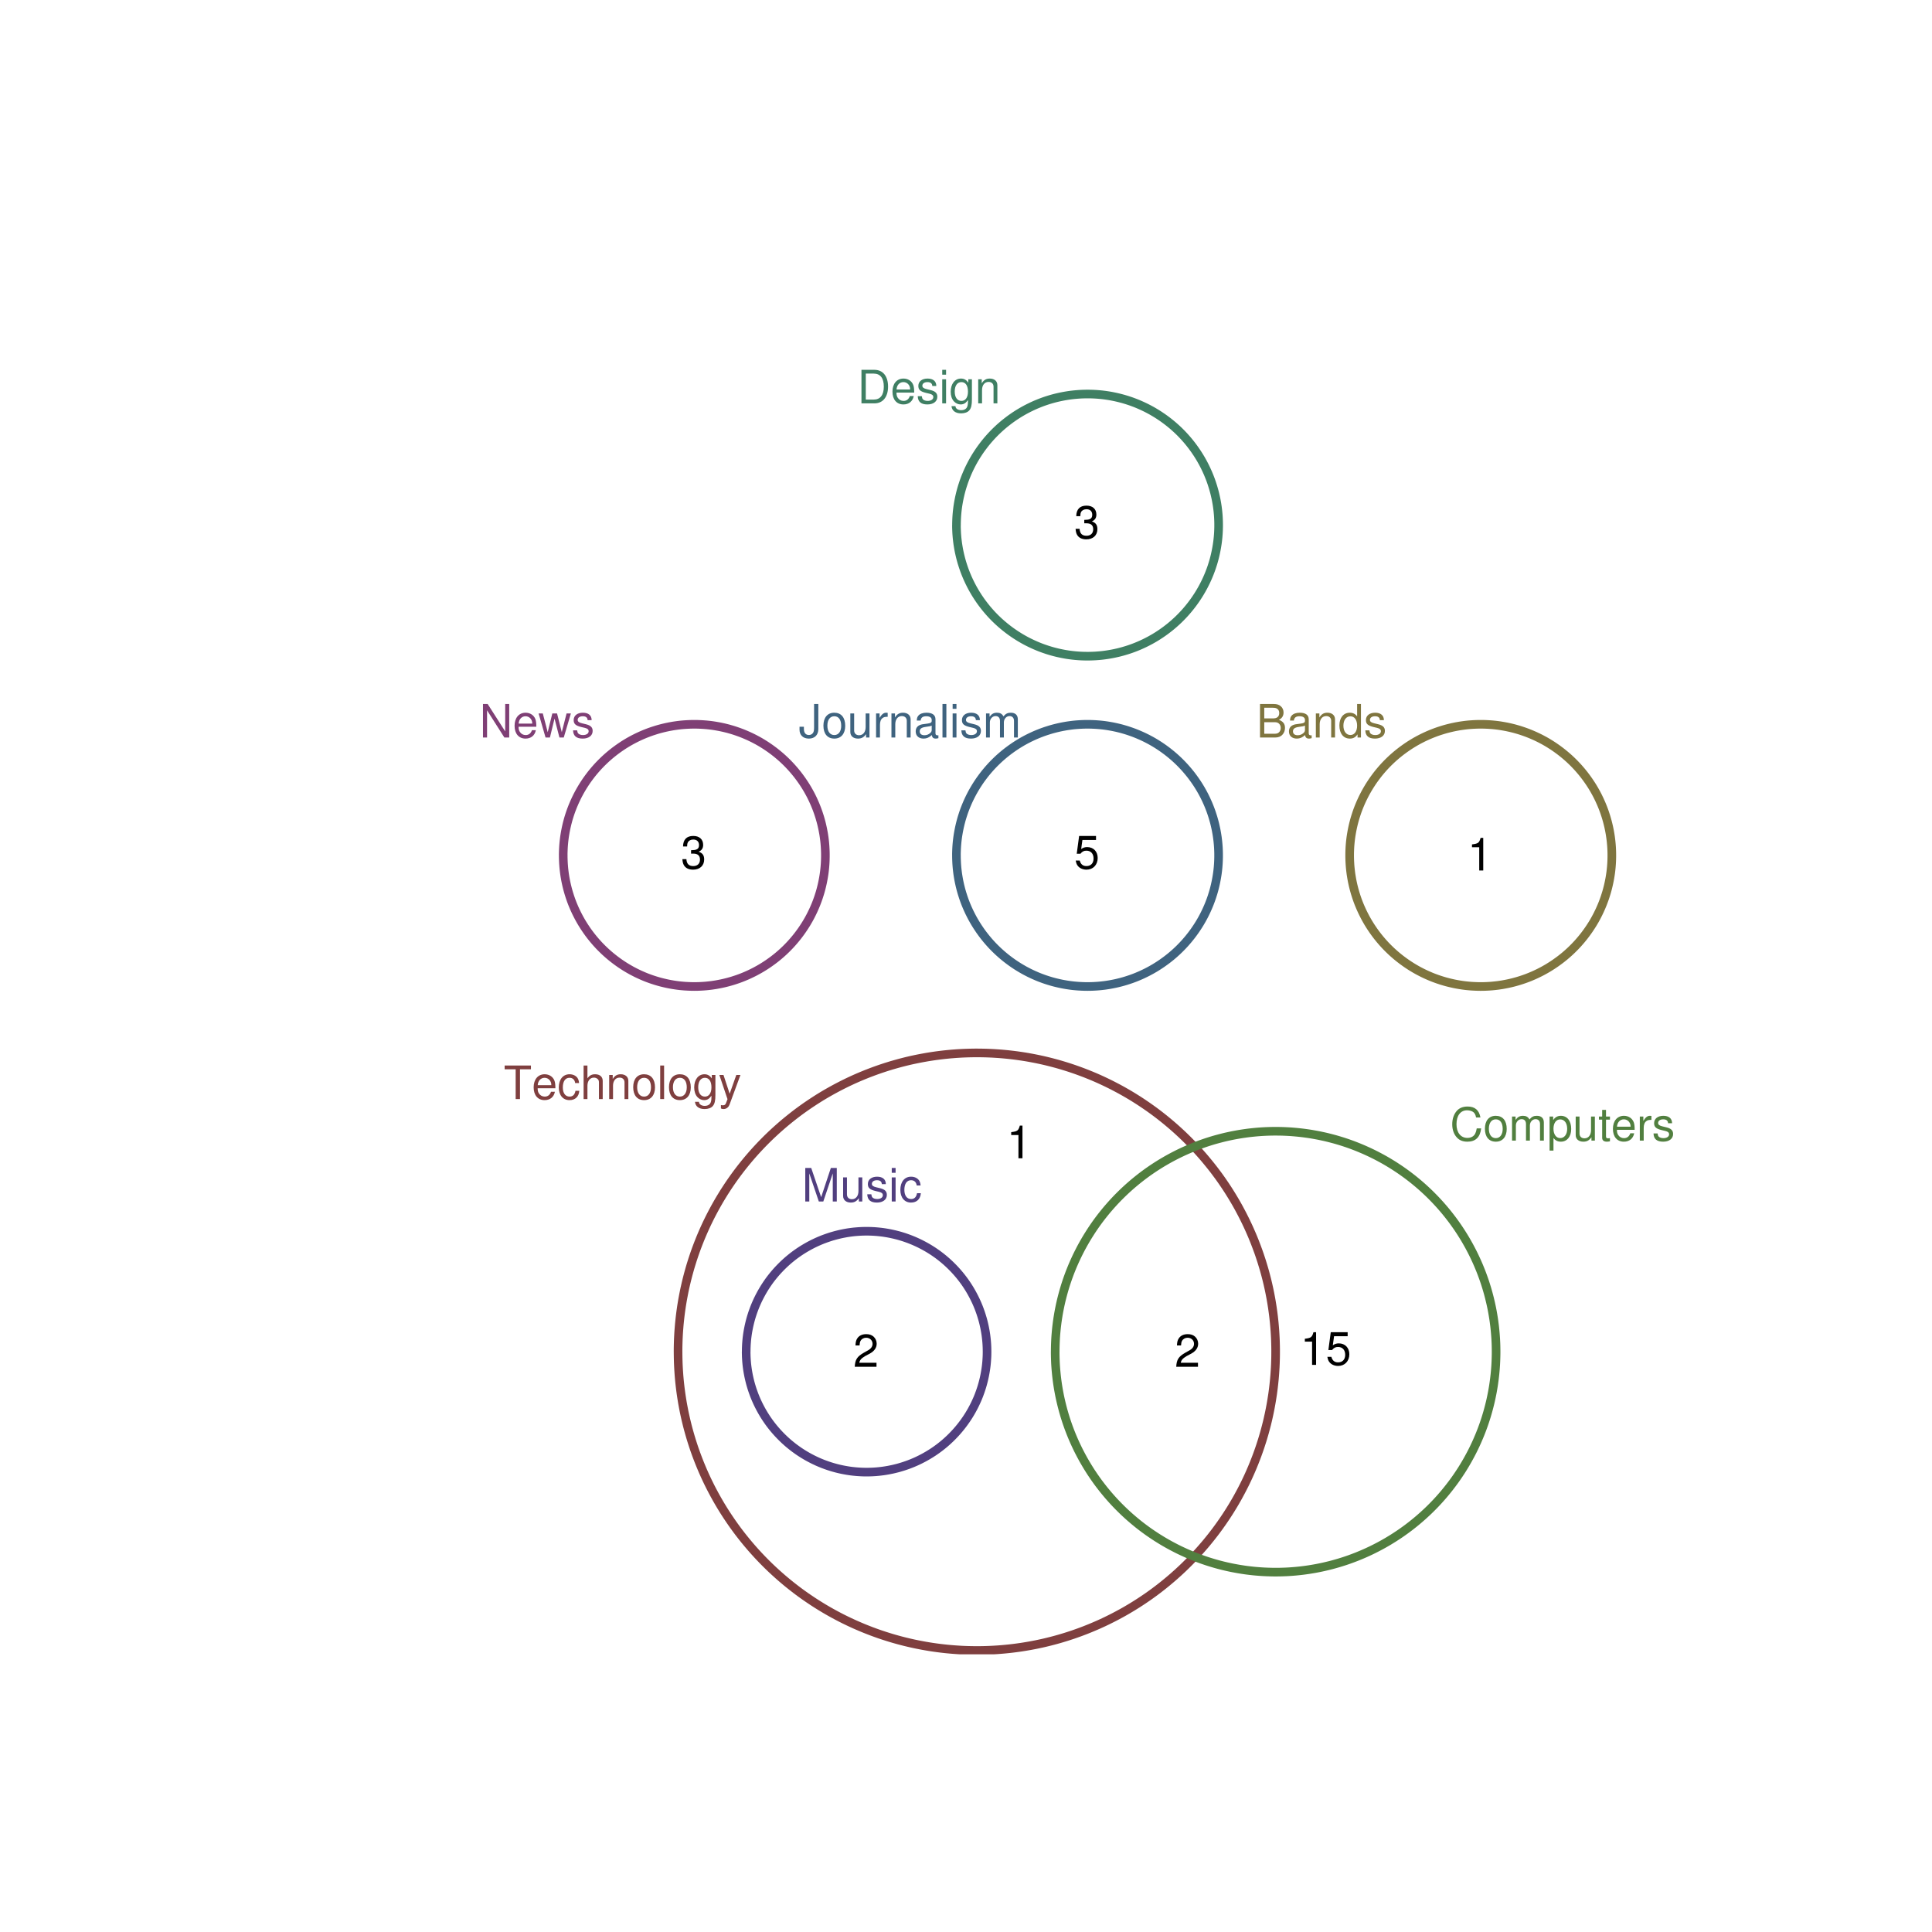 <?xml version="1.0" encoding="UTF-8" standalone="no"?>
<svg
   xmlns:dc="http://purl.org/dc/elements/1.1/"
   xmlns:cc="http://creativecommons.org/ns#"
   xmlns:rdf="http://www.w3.org/1999/02/22-rdf-syntax-ns#"
   xmlns:svg="http://www.w3.org/2000/svg"
   xmlns="http://www.w3.org/2000/svg"
   xmlns:xlink="http://www.w3.org/1999/xlink"
   xmlns:sodipodi="http://sodipodi.sourceforge.net/DTD/sodipodi-0.dtd"
   xmlns:inkscape="http://www.inkscape.org/namespaces/inkscape"
   width="504pt"
   height="504pt"
   viewBox="0 0 504 504"
   version="1.1"
   id="svg2"
   inkscape:version="0.91 r13725"
   sodipodi:docname="q18.zones.zones-icircles.svg">
  <sodipodi:namedview
     pagecolor="#ffffff"
     bordercolor="#666666"
     borderopacity="1"
     objecttolerance="10"
     gridtolerance="10"
     guidetolerance="10"
     inkscape:pageopacity="0"
     inkscape:pageshadow="2"
     inkscape:window-width="1920"
     inkscape:window-height="1016"
     id="namedview266"
     showgrid="false"
     inkscape:zoom="1.0595378"
     inkscape:cx="341.17378"
     inkscape:cy="348.27774"
     inkscape:window-x="0"
     inkscape:window-y="27"
     inkscape:window-maximized="1"
     inkscape:current-layer="svg2" />
  <defs
     id="defs4">
    <g
       id="g6">
      <symbol
         overflow="visible"
         id="glyph0-0">
        <path
           style="stroke:none;"
           d=""
           id="path9" />
      </symbol>
      <symbol
         overflow="visible"
         id="glyph0-1">
        <path
           style="stroke:none;"
           d="M 4.25 -7.766 L 7.109 -7.766 L 7.109 -8.75 L 0.25 -8.75 L 0.25 -7.766 L 3.125 -7.766 L 3.125 0 L 4.25 0 Z M 4.25 -7.766 "
           id="path12" />
      </symbol>
      <symbol
         overflow="visible"
         id="glyph0-2">
        <path
           style="stroke:none;"
           d="M 6.156 -2.812 C 6.156 -3.766 6.078 -4.344 5.906 -4.812 C 5.5 -5.844 4.531 -6.469 3.359 -6.469 C 1.609 -6.469 0.484 -5.125 0.484 -3.062 C 0.484 -1 1.578 0.281 3.344 0.281 C 4.781 0.281 5.766 -0.547 6.031 -1.906 L 5.016 -1.906 C 4.734 -1.078 4.172 -0.641 3.375 -0.641 C 2.734 -0.641 2.203 -0.938 1.859 -1.469 C 1.625 -1.828 1.531 -2.188 1.531 -2.812 Z M 1.547 -3.625 C 1.625 -4.781 2.344 -5.547 3.344 -5.547 C 4.328 -5.547 5.094 -4.734 5.094 -3.703 C 5.094 -3.672 5.094 -3.641 5.078 -3.625 Z M 1.547 -3.625 "
           id="path15" />
      </symbol>
      <symbol
         overflow="visible"
         id="glyph0-3">
        <path
           style="stroke:none;"
           d="M 5.656 -4.172 C 5.609 -4.781 5.469 -5.188 5.234 -5.531 C 4.797 -6.125 4.047 -6.469 3.172 -6.469 C 1.469 -6.469 0.375 -5.125 0.375 -3.031 C 0.375 -1.016 1.453 0.281 3.156 0.281 C 4.656 0.281 5.609 -0.625 5.719 -2.156 L 4.719 -2.156 C 4.547 -1.156 4.031 -0.641 3.188 -0.641 C 2.078 -0.641 1.422 -1.547 1.422 -3.031 C 1.422 -4.609 2.062 -5.547 3.156 -5.547 C 4 -5.547 4.531 -5.047 4.641 -4.172 Z M 5.656 -4.172 "
           id="path18" />
      </symbol>
      <symbol
         overflow="visible"
         id="glyph0-4">
        <path
           style="stroke:none;"
           d="M 0.844 -8.75 L 0.844 0 L 1.844 0 L 1.844 -3.469 C 1.844 -4.75 2.516 -5.594 3.547 -5.594 C 3.859 -5.594 4.188 -5.484 4.422 -5.297 C 4.719 -5.094 4.844 -4.797 4.844 -4.359 L 4.844 0 L 5.828 0 L 5.828 -4.75 C 5.828 -5.812 5.078 -6.469 3.859 -6.469 C 2.969 -6.469 2.422 -6.188 1.844 -5.422 L 1.844 -8.75 Z M 0.844 -8.75 "
           id="path21" />
      </symbol>
      <symbol
         overflow="visible"
         id="glyph0-5">
        <path
           style="stroke:none;"
           d="M 0.844 -6.281 L 0.844 0 L 1.844 0 L 1.844 -3.469 C 1.844 -4.75 2.516 -5.594 3.547 -5.594 C 4.344 -5.594 4.844 -5.109 4.844 -4.359 L 4.844 0 L 5.844 0 L 5.844 -4.75 C 5.844 -5.797 5.062 -6.469 3.859 -6.469 C 2.922 -6.469 2.312 -6.109 1.766 -5.234 L 1.766 -6.281 Z M 0.844 -6.281 "
           id="path24" />
      </symbol>
      <symbol
         overflow="visible"
         id="glyph0-6">
        <path
           style="stroke:none;"
           d="M 3.266 -6.469 C 1.5 -6.469 0.438 -5.203 0.438 -3.094 C 0.438 -0.984 1.484 0.281 3.281 0.281 C 5.047 0.281 6.125 -0.984 6.125 -3.047 C 6.125 -5.219 5.078 -6.469 3.266 -6.469 Z M 3.281 -5.547 C 4.406 -5.547 5.078 -4.625 5.078 -3.062 C 5.078 -1.578 4.375 -0.641 3.281 -0.641 C 2.156 -0.641 1.469 -1.578 1.469 -3.094 C 1.469 -4.609 2.156 -5.547 3.281 -5.547 Z M 3.281 -5.547 "
           id="path27" />
      </symbol>
      <symbol
         overflow="visible"
         id="glyph0-7">
        <path
           style="stroke:none;"
           d="M 1.828 -8.75 L 0.812 -8.75 L 0.812 0 L 1.828 0 Z M 1.828 -8.75 "
           id="path30" />
      </symbol>
      <symbol
         overflow="visible"
         id="glyph0-8">
        <path
           style="stroke:none;"
           d="M 4.938 -6.281 L 4.938 -5.375 C 4.438 -6.125 3.828 -6.469 3.031 -6.469 C 1.422 -6.469 0.344 -5.078 0.344 -3.031 C 0.344 -2 0.625 -1.156 1.141 -0.562 C 1.609 -0.031 2.281 0.281 2.938 0.281 C 3.734 0.281 4.281 -0.062 4.844 -0.859 L 4.844 -0.531 C 4.844 0.328 4.734 0.844 4.484 1.188 C 4.219 1.562 3.703 1.781 3.094 1.781 C 2.641 1.781 2.234 1.656 1.953 1.438 C 1.734 1.266 1.625 1.094 1.578 0.719 L 0.547 0.719 C 0.656 1.906 1.578 2.609 3.062 2.609 C 4 2.609 4.797 2.312 5.203 1.812 C 5.688 1.234 5.875 0.438 5.875 -1.031 L 5.875 -6.281 Z M 3.125 -5.547 C 4.219 -5.547 4.844 -4.625 4.844 -3.062 C 4.844 -1.562 4.203 -0.641 3.141 -0.641 C 2.047 -0.641 1.391 -1.578 1.391 -3.094 C 1.391 -4.609 2.062 -5.547 3.125 -5.547 Z M 3.125 -5.547 "
           id="path33" />
      </symbol>
      <symbol
         overflow="visible"
         id="glyph0-9">
        <path
           style="stroke:none;"
           d="M 4.656 -6.281 L 2.922 -1.391 L 1.312 -6.281 L 0.234 -6.281 L 2.359 0.031 L 1.984 1.016 C 1.828 1.469 1.594 1.625 1.172 1.625 C 1.031 1.625 0.859 1.609 0.641 1.562 L 0.641 2.453 C 0.859 2.562 1.062 2.609 1.312 2.609 C 1.641 2.609 1.984 2.516 2.25 2.312 C 2.562 2.094 2.75 1.828 2.938 1.312 L 5.734 -6.281 Z M 4.656 -6.281 "
           id="path36" />
      </symbol>
      <symbol
         overflow="visible"
         id="glyph0-10">
        <path
           style="stroke:none;"
           d="M 7.938 -6.031 C 7.594 -7.953 6.484 -8.891 4.578 -8.891 C 3.391 -8.891 2.453 -8.516 1.797 -7.797 C 1.016 -6.938 0.578 -5.688 0.578 -4.266 C 0.578 -2.828 1.016 -1.594 1.844 -0.75 C 2.516 -0.047 3.391 0.281 4.531 0.281 C 6.656 0.281 7.859 -0.875 8.125 -3.188 L 6.969 -3.188 C 6.875 -2.594 6.75 -2.188 6.578 -1.844 C 6.219 -1.109 5.469 -0.703 4.531 -0.703 C 2.797 -0.703 1.688 -2.094 1.688 -4.281 C 1.688 -6.531 2.75 -7.906 4.438 -7.906 C 5.141 -7.906 5.812 -7.688 6.172 -7.359 C 6.484 -7.062 6.672 -6.688 6.797 -6.031 Z M 7.938 -6.031 "
           id="path39" />
      </symbol>
      <symbol
         overflow="visible"
         id="glyph0-11">
        <path
           style="stroke:none;"
           d="M 0.844 -6.281 L 0.844 0 L 1.844 0 L 1.844 -3.953 C 1.844 -4.859 2.516 -5.594 3.328 -5.594 C 4.062 -5.594 4.484 -5.141 4.484 -4.328 L 4.484 0 L 5.5 0 L 5.5 -3.953 C 5.5 -4.859 6.156 -5.594 6.969 -5.594 C 7.703 -5.594 8.141 -5.125 8.141 -4.328 L 8.141 0 L 9.141 0 L 9.141 -4.719 C 9.141 -5.844 8.5 -6.469 7.312 -6.469 C 6.484 -6.469 5.969 -6.219 5.391 -5.516 C 5.016 -6.188 4.516 -6.469 3.703 -6.469 C 2.859 -6.469 2.297 -6.156 1.766 -5.406 L 1.766 -6.281 Z M 0.844 -6.281 "
           id="path42" />
      </symbol>
      <symbol
         overflow="visible"
         id="glyph0-12">
        <path
           style="stroke:none;"
           d="M 0.641 2.609 L 1.656 2.609 L 1.656 -0.656 C 2.188 -0.016 2.766 0.281 3.594 0.281 C 5.203 0.281 6.281 -1.031 6.281 -3.031 C 6.281 -5.141 5.25 -6.469 3.578 -6.469 C 2.719 -6.469 2.047 -6.078 1.578 -5.344 L 1.578 -6.281 L 0.641 -6.281 Z M 3.406 -5.531 C 4.516 -5.531 5.234 -4.562 5.234 -3.062 C 5.234 -1.625 4.5 -0.656 3.406 -0.656 C 2.359 -0.656 1.656 -1.625 1.656 -3.094 C 1.656 -4.578 2.359 -5.531 3.406 -5.531 Z M 3.406 -5.531 "
           id="path45" />
      </symbol>
      <symbol
         overflow="visible"
         id="glyph0-13">
        <path
           style="stroke:none;"
           d="M 5.781 0 L 5.781 -6.281 L 4.781 -6.281 L 4.781 -2.719 C 4.781 -1.438 4.109 -0.594 3.078 -0.594 C 2.281 -0.594 1.781 -1.078 1.781 -1.844 L 1.781 -6.281 L 0.781 -6.281 L 0.781 -1.438 C 0.781 -0.391 1.562 0.281 2.781 0.281 C 3.703 0.281 4.297 -0.047 4.891 -0.875 L 4.891 0 Z M 5.781 0 "
           id="path48" />
      </symbol>
      <symbol
         overflow="visible"
         id="glyph0-14">
        <path
           style="stroke:none;"
           d="M 3.047 -6.281 L 2.016 -6.281 L 2.016 -8.016 L 1.016 -8.016 L 1.016 -6.281 L 0.172 -6.281 L 0.172 -5.469 L 1.016 -5.469 L 1.016 -0.719 C 1.016 -0.078 1.453 0.281 2.234 0.281 C 2.469 0.281 2.719 0.25 3.047 0.188 L 3.047 -0.641 C 2.922 -0.609 2.766 -0.594 2.562 -0.594 C 2.141 -0.594 2.016 -0.719 2.016 -1.156 L 2.016 -5.469 L 3.047 -5.469 Z M 3.047 -6.281 "
           id="path51" />
      </symbol>
      <symbol
         overflow="visible"
         id="glyph0-15">
        <path
           style="stroke:none;"
           d="M 0.828 -6.281 L 0.828 0 L 1.844 0 L 1.844 -3.266 C 1.844 -4.156 2.062 -4.75 2.547 -5.094 C 2.859 -5.328 3.156 -5.406 3.859 -5.406 L 3.859 -6.438 C 3.688 -6.453 3.594 -6.469 3.469 -6.469 C 2.812 -6.469 2.328 -6.078 1.75 -5.141 L 1.75 -6.281 Z M 0.828 -6.281 "
           id="path54" />
      </symbol>
      <symbol
         overflow="visible"
         id="glyph0-16">
        <path
           style="stroke:none;"
           d="M 5.25 -4.531 C 5.25 -5.766 4.422 -6.469 2.969 -6.469 C 1.516 -6.469 0.562 -5.719 0.562 -4.547 C 0.562 -3.562 1.062 -3.094 2.562 -2.734 L 3.484 -2.516 C 4.188 -2.344 4.469 -2.094 4.469 -1.625 C 4.469 -1.047 3.875 -0.641 3 -0.641 C 2.453 -0.641 2 -0.797 1.75 -1.062 C 1.594 -1.25 1.531 -1.422 1.469 -1.875 L 0.406 -1.875 C 0.453 -0.422 1.266 0.281 2.922 0.281 C 4.5 0.281 5.516 -0.5 5.516 -1.719 C 5.516 -2.656 4.984 -3.172 3.734 -3.469 L 2.766 -3.703 C 1.953 -3.891 1.609 -4.156 1.609 -4.594 C 1.609 -5.172 2.125 -5.547 2.938 -5.547 C 3.75 -5.547 4.172 -5.203 4.203 -4.531 Z M 5.25 -4.531 "
           id="path57" />
      </symbol>
      <symbol
         overflow="visible"
         id="glyph0-17">
        <path
           style="stroke:none;"
           d="M 7.75 -8.75 L 6.703 -8.75 L 6.703 -1.594 L 2.125 -8.75 L 0.906 -8.75 L 0.906 0 L 1.969 0 L 1.969 -7.094 L 6.484 0 L 7.75 0 Z M 7.75 -8.75 "
           id="path60" />
      </symbol>
      <symbol
         overflow="visible"
         id="glyph0-18">
        <path
           style="stroke:none;"
           d="M 6.641 0 L 8.5 -6.281 L 7.375 -6.281 L 6.125 -1.391 L 4.891 -6.281 L 3.656 -6.281 L 2.453 -1.391 L 1.172 -6.281 L 0.078 -6.281 L 1.891 0 L 3.031 0 L 4.234 -4.938 L 5.516 0 Z M 6.641 0 "
           id="path63" />
      </symbol>
      <symbol
         overflow="visible"
         id="glyph0-19">
        <path
           style="stroke:none;"
           d="M 4 -8.75 L 4 -2.594 C 4 -1.891 3.922 -1.5 3.719 -1.203 C 3.5 -0.859 3.094 -0.656 2.656 -0.656 C 1.812 -0.656 1.344 -1.219 1.344 -2.25 L 1.344 -2.812 L 0.203 -2.812 L 0.203 -2.047 C 0.203 -0.625 1.141 0.281 2.641 0.281 C 4.156 0.281 5.109 -0.672 5.109 -2.188 L 5.109 -8.75 Z M 4 -8.75 "
           id="path66" />
      </symbol>
      <symbol
         overflow="visible"
         id="glyph0-20">
        <path
           style="stroke:none;"
           d="M 6.422 -0.594 C 6.312 -0.562 6.266 -0.562 6.203 -0.562 C 5.859 -0.562 5.656 -0.75 5.656 -1.062 L 5.656 -4.75 C 5.656 -5.875 4.844 -6.469 3.297 -6.469 C 2.391 -6.469 1.625 -6.203 1.219 -5.734 C 0.922 -5.406 0.797 -5.047 0.781 -4.422 L 1.781 -4.422 C 1.875 -5.203 2.328 -5.547 3.266 -5.547 C 4.156 -5.547 4.672 -5.203 4.672 -4.609 L 4.672 -4.344 C 4.672 -3.922 4.422 -3.75 3.625 -3.641 C 2.203 -3.469 1.984 -3.422 1.609 -3.266 C 0.875 -2.969 0.5 -2.406 0.5 -1.578 C 0.5 -0.438 1.297 0.281 2.562 0.281 C 3.359 0.281 4 0 4.703 -0.641 C 4.781 -0.016 5.094 0.281 5.734 0.281 C 5.938 0.281 6.094 0.25 6.422 0.172 Z M 4.672 -1.984 C 4.672 -1.641 4.578 -1.438 4.266 -1.156 C 3.859 -0.797 3.375 -0.594 2.781 -0.594 C 2 -0.594 1.547 -0.969 1.547 -1.609 C 1.547 -2.266 1.984 -2.609 3.062 -2.766 C 4.109 -2.906 4.328 -2.953 4.672 -3.109 Z M 4.672 -1.984 "
           id="path69" />
      </symbol>
      <symbol
         overflow="visible"
         id="glyph0-21">
        <path
           style="stroke:none;"
           d="M 1.797 -6.281 L 0.797 -6.281 L 0.797 0 L 1.797 0 Z M 1.797 -8.75 L 0.797 -8.75 L 0.797 -7.484 L 1.797 -7.484 Z M 1.797 -8.75 "
           id="path72" />
      </symbol>
      <symbol
         overflow="visible"
         id="glyph0-22">
        <path
           style="stroke:none;"
           d="M 0.953 0 L 4.891 0 C 5.719 0 6.344 -0.234 6.797 -0.734 C 7.234 -1.188 7.469 -1.812 7.469 -2.5 C 7.469 -3.547 7 -4.188 5.875 -4.625 C 6.672 -4.984 7.094 -5.641 7.094 -6.531 C 7.094 -7.156 6.859 -7.734 6.391 -8.141 C 5.938 -8.562 5.344 -8.75 4.5 -8.75 L 0.953 -8.75 Z M 2.062 -4.984 L 2.062 -7.766 L 4.219 -7.766 C 4.844 -7.766 5.203 -7.688 5.5 -7.453 C 5.812 -7.219 5.969 -6.859 5.969 -6.375 C 5.969 -5.906 5.812 -5.531 5.5 -5.297 C 5.203 -5.062 4.844 -4.984 4.219 -4.984 Z M 2.062 -0.984 L 2.062 -4 L 4.781 -4 C 5.328 -4 5.688 -3.859 5.953 -3.578 C 6.219 -3.297 6.359 -2.922 6.359 -2.484 C 6.359 -2.062 6.219 -1.688 5.953 -1.406 C 5.688 -1.109 5.328 -0.984 4.781 -0.984 Z M 2.062 -0.984 "
           id="path75" />
      </symbol>
      <symbol
         overflow="visible"
         id="glyph0-23">
        <path
           style="stroke:none;"
           d="M 5.938 -8.75 L 4.938 -8.75 L 4.938 -5.5 C 4.531 -6.125 3.859 -6.469 3.016 -6.469 C 1.375 -6.469 0.312 -5.156 0.312 -3.156 C 0.312 -1.031 1.359 0.281 3.047 0.281 C 3.906 0.281 4.516 -0.047 5.047 -0.828 L 5.047 0 L 5.938 0 Z M 3.188 -5.531 C 4.266 -5.531 4.938 -4.578 4.938 -3.078 C 4.938 -1.625 4.25 -0.656 3.188 -0.656 C 2.094 -0.656 1.359 -1.625 1.359 -3.094 C 1.359 -4.562 2.094 -5.531 3.188 -5.531 Z M 3.188 -5.531 "
           id="path78" />
      </symbol>
      <symbol
         overflow="visible"
         id="glyph0-24">
        <path
           style="stroke:none;"
           d="M 1.062 0 L 4.438 0 C 6.641 0 8 -1.656 8 -4.375 C 8 -7.094 6.656 -8.75 4.438 -8.75 L 1.062 -8.75 Z M 2.188 -0.984 L 2.188 -7.766 L 4.25 -7.766 C 5.969 -7.766 6.891 -6.594 6.891 -4.375 C 6.891 -2.156 5.969 -0.984 4.25 -0.984 Z M 2.188 -0.984 "
           id="path81" />
      </symbol>
      <symbol
         overflow="visible"
         id="glyph0-25">
        <path
           style="stroke:none;"
           d="M 5.609 0 L 8.078 -7.328 L 8.078 0 L 9.125 0 L 9.125 -8.75 L 7.578 -8.75 L 5.047 -1.125 L 2.453 -8.75 L 0.906 -8.75 L 0.906 0 L 1.953 0 L 1.953 -7.328 L 4.438 0 Z M 5.609 0 "
           id="path84" />
      </symbol>
      <symbol
         overflow="visible"
         id="glyph0-26">
        <path
           style="stroke:none;"
           d="M 6.078 -1.047 L 1.594 -1.047 C 1.703 -1.734 2.094 -2.188 3.125 -2.797 L 4.328 -3.438 C 5.516 -4.094 6.125 -4.969 6.125 -6.016 C 6.125 -6.719 5.844 -7.375 5.344 -7.844 C 4.844 -8.297 4.219 -8.516 3.406 -8.516 C 2.328 -8.516 1.531 -8.125 1.062 -7.406 C 0.75 -6.953 0.625 -6.422 0.594 -5.562 L 1.656 -5.562 C 1.688 -6.125 1.766 -6.484 1.906 -6.75 C 2.188 -7.266 2.734 -7.578 3.375 -7.578 C 4.328 -7.578 5.047 -6.906 5.047 -5.984 C 5.047 -5.312 4.656 -4.734 3.906 -4.312 L 2.797 -3.688 C 1.016 -2.672 0.5 -1.875 0.406 0 L 6.078 0 Z M 6.078 -1.047 "
           id="path87" />
      </symbol>
      <symbol
         overflow="visible"
         id="glyph0-27">
        <path
           style="stroke:none;"
           d="M 3.109 -6.062 L 3.109 0 L 4.156 0 L 4.156 -8.516 L 3.469 -8.516 C 3.094 -7.203 2.859 -7.016 1.219 -6.812 L 1.219 -6.062 Z M 3.109 -6.062 "
           id="path90" />
      </symbol>
      <symbol
         overflow="visible"
         id="glyph0-28">
        <path
           style="stroke:none;"
           d="M 5.719 -8.516 L 1.312 -8.516 L 0.688 -3.875 L 1.656 -3.875 C 2.141 -4.469 2.562 -4.672 3.219 -4.672 C 4.359 -4.672 5.078 -3.891 5.078 -2.625 C 5.078 -1.406 4.375 -0.656 3.219 -0.656 C 2.297 -0.656 1.734 -1.125 1.469 -2.094 L 0.422 -2.094 C 0.562 -1.391 0.688 -1.062 0.938 -0.75 C 1.422 -0.094 2.281 0.281 3.234 0.281 C 4.953 0.281 6.156 -0.969 6.156 -2.766 C 6.156 -4.453 5.047 -5.609 3.406 -5.609 C 2.812 -5.609 2.328 -5.453 1.844 -5.094 L 2.172 -7.469 L 5.719 -7.469 Z M 5.719 -8.516 "
           id="path93" />
      </symbol>
      <symbol
         overflow="visible"
         id="glyph0-29">
        <path
           style="stroke:none;"
           d="M 2.656 -3.906 L 3.234 -3.906 C 4.391 -3.906 4.984 -3.391 4.984 -2.359 C 4.984 -1.297 4.328 -0.656 3.234 -0.656 C 2.078 -0.656 1.516 -1.234 1.438 -2.469 L 0.391 -2.469 C 0.438 -1.781 0.547 -1.344 0.75 -0.953 C 1.188 -0.141 2.031 0.281 3.188 0.281 C 4.938 0.281 6.078 -0.766 6.078 -2.375 C 6.078 -3.453 5.656 -4.062 4.625 -4.406 C 5.422 -4.719 5.812 -5.312 5.812 -6.172 C 5.812 -7.625 4.844 -8.516 3.234 -8.516 C 1.516 -8.516 0.594 -7.578 0.562 -5.766 L 1.625 -5.766 C 1.625 -6.281 1.688 -6.562 1.812 -6.828 C 2.047 -7.297 2.578 -7.578 3.234 -7.578 C 4.172 -7.578 4.734 -7.031 4.734 -6.125 C 4.734 -5.531 4.531 -5.172 4.062 -4.984 C 3.766 -4.859 3.391 -4.812 2.656 -4.797 Z M 2.656 -3.906 "
           id="path96" />
      </symbol>
    </g>
    <clipPath
       id="clip1">
      <path
         d="M 175 273 L 334 273 L 334 431.559 L 175 431.559 Z M 175 273 "
         id="path99" />
    </clipPath>
  </defs>
  <g
     style="clip-rule:nonzero"
     id="g104"
     clip-path="url(#clip1)">
    <path
       inkscape:connector-curvature="0"
       id="path106"
       d="m 176.887,352.617 0.004,0.781 0.012,0.777 0.019,0.781 0.027,0.777 0.035,0.777 0.043,0.781 0.051,0.777 0.055,0.777 0.066,0.773 0.074,0.777 0.082,0.773 0.09,0.777 0.098,0.773 0.105,0.77 0.113,0.773 0.121,0.77 0.125,0.77 0.137,0.766 0.145,0.766 0.148,0.766 0.16,0.766 0.168,0.758 0.172,0.762 0.184,0.758 0.188,0.758 0.195,0.754 0.207,0.75 0.211,0.75 0.219,0.75 0.227,0.746 0.234,0.742 0.242,0.742 0.246,0.738 0.258,0.734 0.262,0.734 0.273,0.73 0.277,0.727 0.285,0.727 0.293,0.723 0.301,0.719 0.305,0.719 0.316,0.711 0.32,0.711 0.328,0.707 0.336,0.703 0.344,0.699 0.348,0.699 0.355,0.691 0.367,0.691 0.367,0.684 0.379,0.684 0.383,0.676 0.391,0.676 0.398,0.672 0.402,0.664 0.41,0.664 0.418,0.656 0.426,0.656 0.43,0.648 0.438,0.648 0.441,0.641 0.449,0.637 0.457,0.629 0.461,0.629 0.469,0.625 0.477,0.617 0.48,0.613 0.488,0.609 0.492,0.602 0.5,0.598 0.504,0.594 0.512,0.59 0.516,0.582 0.523,0.578 0.527,0.574 0.535,0.566 0.539,0.562 0.547,0.559 0.551,0.551 0.555,0.547 0.562,0.539 0.566,0.535 0.574,0.527 0.578,0.523 0.582,0.52 0.59,0.512 0.594,0.504 0.598,0.5 0.602,0.492 0.609,0.488 0.613,0.48 0.617,0.477 0.621,0.469 0.629,0.465 0.629,0.453 0.637,0.453 0.641,0.441 0.648,0.438 0.648,0.434 0.652,0.422 0.66,0.418 0.66,0.41 0.668,0.406 0.668,0.398 0.676,0.391 0.676,0.383 0.684,0.379 0.684,0.371 0.691,0.363 0.691,0.359 0.695,0.348 0.703,0.344 0.703,0.336 0.707,0.328 0.707,0.324 0.715,0.312 0.715,0.309 0.719,0.301 0.723,0.293 0.727,0.285 0.727,0.281 0.73,0.27 0.734,0.266 0.734,0.258 0.738,0.246 0.742,0.242 0.742,0.234 0.746,0.23 0.746,0.219 0.75,0.211 0.754,0.207 0.754,0.195 0.758,0.191 0.758,0.18 0.758,0.176 0.762,0.168 0.762,0.156 0.766,0.152 0.766,0.145 0.77,0.137 0.766,0.129 0.77,0.121 0.773,0.113 0.773,0.105 0.773,0.098 0.773,0.09 0.773,0.082 0.777,0.074 0.777,0.066 0.777,0.059 0.777,0.051 0.777,0.047 0.777,0.035 0.781,0.027 0.777,0.019 0.781,0.012 0.777,0.004 0.781,0 0.777,-0.012 0.781,-0.019 0.777,-0.027 0.777,-0.035 0.781,-0.043 0.777,-0.047 0.777,-0.059 0.777,-0.066 0.773,-0.074 0.777,-0.078 0.773,-0.09 0.773,-0.098 0.773,-0.105 0.77,-0.109 0.77,-0.121 0.77,-0.129 0.77,-0.133 0.766,-0.145 0.766,-0.148 0.762,-0.16 0.762,-0.164 0.758,-0.172 0.758,-0.184 0.758,-0.188 0.754,-0.195 0.754,-0.203 0.75,-0.211 0.746,-0.219 0.746,-0.227 0.746,-0.234 0.742,-0.242 0.738,-0.246 0.734,-0.258 0.734,-0.262 0.73,-0.27 0.73,-0.277 0.723,-0.285 0.723,-0.293 0.723,-0.301 0.715,-0.305 0.715,-0.312 0.707,-0.32 0.711,-0.328 0.703,-0.336 0.699,-0.344 0.695,-0.348 0.695,-0.355 0.688,-0.363 0.688,-0.371 0.684,-0.375 0.68,-0.383 0.672,-0.391 0.672,-0.398 0.668,-0.402 0.66,-0.41 0.66,-0.418 0.656,-0.422 0.648,-0.43 0.645,-0.438 0.645,-0.441 0.637,-0.449 0.633,-0.457 0.625,-0.461 0.625,-0.469 0.617,-0.473 0.613,-0.48 0.609,-0.488 0.605,-0.492 0.598,-0.5 0.594,-0.504 0.59,-0.508 1.164,-1.039 1.141,-1.062 0.562,-0.539 0.555,-0.547 0.555,-0.551 0.547,-0.555 0.539,-0.562 0.535,-0.566 0.527,-0.57 0.523,-0.578 0.52,-0.582 0.512,-0.59 0.508,-0.59 0.5,-0.598 0.492,-0.605 0.488,-0.605 0.48,-0.613 0.477,-0.617 0.469,-0.621 0.465,-0.629 0.457,-0.633 0.449,-0.633 0.445,-0.641 0.438,-0.645 0.434,-0.648 0.426,-0.656 0.418,-0.656 0.41,-0.664 0.406,-0.664 0.398,-0.668 0.391,-0.676 0.387,-0.676 0.375,-0.684 0.371,-0.684 0.367,-0.691 0.355,-0.691 0.352,-0.695 0.344,-0.699 0.336,-0.703 0.332,-0.707 0.32,-0.711 0.316,-0.711 0.309,-0.719 0.301,-0.719 0.293,-0.719 0.285,-0.727 0.281,-0.727 0.273,-0.73 0.262,-0.734 0.258,-0.734 0.25,-0.738 0.242,-0.742 0.238,-0.742 0.227,-0.746 0.219,-0.746 0.215,-0.75 0.203,-0.754 0.199,-0.754 0.191,-0.754 0.184,-0.758 0.172,-0.762 0.168,-0.758 0.16,-0.766 0.152,-0.762 0.145,-0.766 0.137,-0.77 0.129,-0.77 0.121,-0.77 0.117,-0.77 0.105,-0.773 0.098,-0.773 0.09,-0.773 0.082,-0.773 0.078,-0.777 0.066,-0.777 0.059,-0.777 0.051,-0.777 0.047,-0.777 0.035,-0.777 0.027,-0.781 0.023,-0.777 0.012,-0.781 0.004,-0.777 0,-0.781 -0.012,-0.777 -0.019,-0.781 -0.023,-0.777 -0.035,-0.777 -0.043,-0.781 -0.047,-0.777 -0.059,-0.777 -0.066,-0.777 -0.07,-0.773 -0.082,-0.777 -0.086,-0.773 -0.098,-0.773 -0.105,-0.773 -0.109,-0.77 -0.121,-0.773 -0.125,-0.766 -0.133,-0.77 -0.145,-0.766 -0.148,-0.766 -0.156,-0.762 -0.168,-0.762 -0.172,-0.762 -0.18,-0.758 -0.188,-0.758 -0.195,-0.754 -0.203,-0.754 -0.211,-0.75 -0.219,-0.746 -0.227,-0.746 -0.23,-0.746 -0.242,-0.738 -0.246,-0.742 -0.254,-0.734 -0.266,-0.734 -0.27,-0.73 -0.277,-0.73 -0.281,-0.727 -0.293,-0.723 -0.297,-0.719 -0.309,-0.715 -0.312,-0.715 -0.32,-0.711 -0.328,-0.707 -0.332,-0.703 -0.344,-0.703 -0.348,-0.695 -0.355,-0.695 -0.363,-0.688 -0.367,-0.688 -0.375,-0.684 -0.383,-0.68 -0.391,-0.676 -0.398,-0.668 -0.402,-0.668 -0.41,-0.664 -0.414,-0.66 -0.422,-0.652 -0.43,-0.652 -0.438,-0.645 -0.441,-0.645 -0.449,-0.637 -0.453,-0.633 -0.93,-1.25 -0.477,-0.621 L 316,304.312 l -0.488,-0.609 -0.492,-0.602 -0.496,-0.602 -0.504,-0.594 -0.512,-0.59 -0.516,-0.586 -0.523,-0.578 -0.527,-0.574 -0.531,-0.566 -0.539,-0.562 -0.547,-0.559 -0.547,-0.551 -0.559,-0.547 -0.559,-0.543 -0.566,-0.535 -0.574,-0.531 -0.574,-0.523 -0.582,-0.52 -0.59,-0.512 -0.59,-0.504 -0.598,-0.5 -0.602,-0.496 -0.609,-0.488 -0.613,-0.484 -0.617,-0.477 -0.621,-0.469 -0.625,-0.465 -0.633,-0.457 -0.633,-0.449 -0.641,-0.445 -0.645,-0.438 -0.648,-0.434 -0.652,-0.426 -0.66,-0.418 -0.66,-0.414 -0.664,-0.406 -0.672,-0.398 -0.672,-0.391 -0.68,-0.387 -0.68,-0.379 -0.684,-0.371 -0.691,-0.363 -0.691,-0.359 -0.695,-0.352 -0.699,-0.344 -0.703,-0.336 -0.707,-0.332 -0.707,-0.324 -0.715,-0.316 -0.715,-0.309 -0.719,-0.301 -0.723,-0.293 -0.723,-0.289 -0.727,-0.277 -0.73,-0.273 -0.734,-0.266 -0.734,-0.258 -0.738,-0.25 -0.742,-0.246 -0.742,-0.234 -0.746,-0.227 -0.746,-0.223 -0.75,-0.215 -0.75,-0.203 -0.754,-0.199 -0.758,-0.191 -0.758,-0.184 -0.758,-0.176 -0.762,-0.168 -0.762,-0.16 -0.766,-0.152 -0.766,-0.145 -0.766,-0.141 -0.77,-0.129 -0.77,-0.121 -0.77,-0.113 -0.773,-0.109 -0.773,-0.098 -0.773,-0.09 -0.777,-0.086 -0.773,-0.074 -0.777,-0.07 -0.777,-0.059 -0.777,-0.051 -0.777,-0.047 -0.777,-0.035 -0.781,-0.031 -0.777,-0.019 -0.781,-0.016 -0.777,-0.004 -0.781,0 -0.777,0.012 -0.781,0.016 -0.777,0.027 -0.781,0.031 -0.777,0.043 -0.777,0.047 -0.777,0.059 -0.777,0.062 -0.777,0.074 -0.773,0.078 -0.773,0.09 -0.773,0.094 -0.773,0.102 -0.773,0.113 -0.77,0.117 -0.77,0.125 -0.766,0.137 -0.77,0.141 -0.762,0.148 -0.766,0.156 -0.762,0.164 -0.762,0.172 -0.758,0.18 -0.754,0.188 -0.758,0.195 -0.75,0.203 -0.75,0.211 -0.75,0.215 -0.746,0.227 -0.746,0.23 -0.738,0.242 -0.742,0.246 -0.734,0.254 -0.734,0.262 -0.73,0.27 -0.73,0.277 -0.727,0.281 -0.723,0.293 -0.719,0.297 -0.719,0.305 -0.715,0.312 -0.711,0.32 -0.707,0.328 -0.703,0.332 -0.703,0.344 -0.695,0.348 -0.695,0.355 -0.688,0.359 -0.688,0.371 -0.684,0.375 -0.68,0.383 -0.676,0.387 -0.672,0.395 -0.668,0.402 -0.664,0.41 -0.656,0.418 -0.656,0.422 -0.652,0.43 -0.645,0.434 -0.645,0.441 -0.637,0.449 -0.633,0.453 -0.629,0.461 -0.625,0.469 -0.617,0.473 -0.613,0.48 -0.609,0.484 -0.605,0.492 -0.602,0.496 -0.594,0.504 -0.59,0.512 -0.586,0.516 -0.578,0.52 -0.574,0.527 -0.57,0.531 -0.562,0.539 -0.559,0.543 -0.551,0.551 -0.547,0.555 -0.543,0.562 -0.535,0.566 -0.531,0.57 -0.523,0.574 -0.52,0.582 -0.512,0.59 -0.508,0.59 -0.5,0.598 -0.496,0.602 -0.488,0.609 -0.484,0.609 -0.477,0.617 -0.469,0.621 -0.465,0.625 -0.461,0.633 -0.449,0.633 -0.445,0.641 -0.441,0.645 -0.43,0.648 -0.426,0.652 -0.422,0.656 -0.41,0.664 -0.406,0.664 -0.402,0.668 -0.391,0.676 -0.387,0.676 -0.379,0.68 -0.371,0.684 -0.367,0.691 -0.359,0.691 -0.352,0.695 -0.344,0.699 -0.34,0.703 -0.328,0.703 -0.324,0.711 -0.316,0.711 -0.309,0.715 -0.305,0.719 -0.293,0.723 -0.289,0.723 -0.281,0.73 -0.273,0.727 -0.266,0.734 -0.258,0.734 -0.25,0.738 -0.246,0.742 -0.234,0.742 -0.23,0.742 -0.223,0.75 -0.211,0.75 -0.207,0.75 -0.199,0.754 -0.191,0.754 -0.184,0.758 -0.176,0.762 -0.172,0.758 -0.16,0.766 -0.152,0.762 -0.145,0.766 -0.141,0.77 -0.129,0.766 -0.125,0.77 -0.113,0.773 -0.109,0.77 -0.098,0.773 -0.094,0.773 -0.082,0.777 -0.078,0.773 -0.066,0.777 -0.062,0.777 -0.055,0.777 -0.043,0.777 -0.039,0.781 -0.027,0.777 -0.023,0.777 -0.016,0.781 -0.004,0.777 0,0.25"
       style="fill:none;stroke:#7f3f3f;stroke-width:2.25;stroke-linecap:round;stroke-linejoin:round;stroke-miterlimit:10;stroke-opacity:1" />
  </g>
  <g
     id="g108"
     style="fill:#7f3f3f;fill-opacity:1"
     transform="translate(1.6,9.6)">
    <use
       height="100%"
       width="100%"
       id="use110"
       y="277.111"
       x="129.797"
       xlink:href="#glyph0-1" />
    <use
       height="100%"
       width="100%"
       id="use112"
       y="277.111"
       x="137.129"
       xlink:href="#glyph0-2" />
    <use
       height="100%"
       width="100%"
       id="use114"
       y="277.111"
       x="143.801"
       xlink:href="#glyph0-3" />
    <use
       height="100%"
       width="100%"
       id="use116"
       y="277.111"
       x="149.801"
       xlink:href="#glyph0-4" />
    <use
       height="100%"
       width="100%"
       id="use118"
       y="277.111"
       x="156.473"
       xlink:href="#glyph0-5" />
    <use
       height="100%"
       width="100%"
       id="use120"
       y="277.111"
       x="163.145"
       xlink:href="#glyph0-6" />
    <use
       height="100%"
       width="100%"
       id="use122"
       y="277.111"
       x="169.816"
       xlink:href="#glyph0-7" />
    <use
       height="100%"
       width="100%"
       id="use124"
       y="277.111"
       x="172.48"
       xlink:href="#glyph0-6" />
    <use
       height="100%"
       width="100%"
       id="use126"
       y="277.111"
       x="179.152"
       xlink:href="#glyph0-8" />
    <use
       height="100%"
       width="100%"
       id="use128"
       y="277.111"
       x="185.824"
       xlink:href="#glyph0-9" />
  </g>
  <path
     inkscape:connector-curvature="0"
     id="path130"
     d="m 275.266,352.617 0.004,0.574 0.008,0.574 0.016,0.578 0.019,0.574 0.023,0.574 0.031,0.574 0.039,0.574 0.043,0.57 0.051,0.574 0.055,0.574 0.059,0.57 0.066,0.57 0.07,0.57 0.078,0.57 0.082,0.57 0.09,0.566 0.094,0.57 0.102,0.566 0.105,0.562 0.109,0.566 0.117,0.562 0.125,0.562 0.129,0.559 0.133,0.559 0.141,0.559 0.145,0.559 0.148,0.555 0.156,0.551 0.164,0.555 0.164,0.547 0.176,0.551 0.176,0.547 0.184,0.543 0.383,1.086 0.203,0.539 0.203,0.535 0.211,0.535 0.215,0.535 0.223,0.531 0.227,0.527 0.23,0.527 0.238,0.523 0.242,0.52 0.5,1.039 0.258,0.512 0.266,0.512 0.266,0.508 0.273,0.508 0.277,0.504 0.285,0.5 0.289,0.496 0.293,0.496 0.297,0.492 0.305,0.488 0.305,0.484 0.312,0.484 0.641,0.953 0.328,0.473 0.332,0.473 0.336,0.465 0.34,0.465 0.348,0.457 0.352,0.457 0.352,0.453 0.359,0.449 0.367,0.445 0.367,0.441 0.371,0.438 0.379,0.434 0.379,0.43 0.387,0.426 0.391,0.426 0.395,0.418 0.398,0.414 0.402,0.41 0.406,0.406 0.41,0.402 0.414,0.402 0.418,0.391 0.422,0.391 0.426,0.387 0.43,0.383 0.875,0.75 0.441,0.367 0.445,0.367 0.445,0.359 0.453,0.355 0.914,0.695 0.93,0.68 0.469,0.332 0.473,0.324 0.477,0.324 0.961,0.633 0.488,0.309 0.977,0.602 0.496,0.293 0.496,0.289 0.5,0.281 0.504,0.281 0.508,0.273 0.508,0.266 0.512,0.266 0.512,0.258 0.516,0.254 0.52,0.246 0.523,0.242 0.523,0.238 0.523,0.234 0.531,0.227 1.062,0.438 0.535,0.211 0.535,0.207 0.539,0.199 0.543,0.195 0.543,0.188 0.543,0.184 0.547,0.18 0.551,0.172 0.547,0.168 0.555,0.164 0.551,0.156 0.555,0.152 0.559,0.145 0.559,0.141 0.559,0.133 0.559,0.129 1.125,0.242 0.566,0.109 0.562,0.105 0.566,0.102 0.566,0.094 0.57,0.09 0.566,0.086 0.57,0.078 0.57,0.07 0.574,0.066 0.57,0.062 0.57,0.055 0.574,0.047 0.574,0.043 0.574,0.039 0.574,0.031 0.574,0.027 0.574,0.019 0.574,0.016 0.574,0.012 1.152,0 0.574,-0.008 0.574,-0.016 0.574,-0.019 0.574,-0.023 0.574,-0.031 0.574,-0.039 0.574,-0.043 0.574,-0.047 0.57,-0.055 0.574,-0.059 0.57,-0.066 0.57,-0.07 0.57,-0.078 0.57,-0.082 0.566,-0.09 0.566,-0.094 0.566,-0.098 0.566,-0.105 0.562,-0.113 0.566,-0.117 0.559,-0.121 0.562,-0.129 0.559,-0.133 0.559,-0.137 0.559,-0.145 0.555,-0.152 0.551,-0.156 0.555,-0.16 0.551,-0.168 0.547,-0.172 0.547,-0.176 0.547,-0.184 0.543,-0.188 0.539,-0.195 0.539,-0.199 0.539,-0.207 0.535,-0.207 1.062,-0.438 0.531,-0.227 0.523,-0.23 0.527,-0.238 0.52,-0.242 0.52,-0.246 0.516,-0.254 0.516,-0.258 0.512,-0.262 0.508,-0.266 0.508,-0.273 0.504,-0.277 0.5,-0.285 0.496,-0.285 0.496,-0.293 0.492,-0.301 0.488,-0.301 0.488,-0.309 0.48,-0.312 0.48,-0.316 0.477,-0.32 0.473,-0.328 0.469,-0.332 0.469,-0.336 0.461,-0.34 0.461,-0.344 0.457,-0.352 0.453,-0.355 0.449,-0.359 0.445,-0.363 0.441,-0.367 0.438,-0.371 0.867,-0.758 0.426,-0.387 0.844,-0.781 0.414,-0.398 0.41,-0.402 0.406,-0.406 0.406,-0.41 0.398,-0.414 0.395,-0.418 0.391,-0.422 0.387,-0.426 0.379,-0.43 0.379,-0.434 0.375,-0.438 0.367,-0.441 0.363,-0.445 0.363,-0.449 0.355,-0.453 0.348,-0.453 0.348,-0.461 0.344,-0.461 0.336,-0.465 0.332,-0.469 0.328,-0.473 0.324,-0.477 0.633,-0.961 0.309,-0.484 0.301,-0.488 0.301,-0.492 0.293,-0.496 0.289,-0.496 0.285,-0.5 0.277,-0.504 0.273,-0.504 0.27,-0.508 0.266,-0.512 0.258,-0.512 0.254,-0.52 0.246,-0.516 0.246,-0.523 0.238,-0.523 0.23,-0.523 0.227,-0.531 0.223,-0.527 0.219,-0.535 0.211,-0.535 0.207,-0.535 0.199,-0.539 0.195,-0.539 0.191,-0.543 0.184,-0.547 0.18,-0.547 0.172,-0.547 0.168,-0.551 0.164,-0.551 0.156,-0.555 0.152,-0.555 0.145,-0.555 0.141,-0.559 0.137,-0.559 0.129,-0.559 0.121,-0.562 0.117,-0.562 0.113,-0.566 0.109,-0.562 0.195,-1.133 0.09,-0.57 0.082,-0.566 0.078,-0.57 0.074,-0.57 0.066,-0.574 0.062,-0.57 0.055,-0.57 0.051,-0.574 0.043,-0.574 0.039,-0.574 0.031,-0.574 0.027,-0.574 0.019,-0.574 0.016,-0.574 0.012,-0.574 0.004,-0.578 -0.004,-0.574 -0.008,-0.574 -0.012,-0.574 -0.019,-0.574 -0.055,-1.148 -0.039,-0.574 -0.043,-0.574 -0.047,-0.574 -0.055,-0.57 -0.059,-0.574 -0.062,-0.57 -0.148,-1.141 -0.082,-0.57 -0.09,-0.566 -0.094,-0.566 -0.098,-0.566 -0.105,-0.566 -0.109,-0.566 -0.117,-0.562 -0.121,-0.562 -0.129,-0.559 -0.133,-0.559 -0.137,-0.559 -0.145,-0.559 -0.148,-0.555 -0.156,-0.555 -0.16,-0.551 -0.168,-0.551 -0.172,-0.547 -0.176,-0.551 -0.184,-0.543 -0.188,-0.543 -0.195,-0.543 -0.199,-0.539 -0.203,-0.539 -0.211,-0.535 -0.215,-0.531 -0.219,-0.531 -0.227,-0.531 -0.23,-0.523 -0.238,-0.527 -0.242,-0.52 -0.246,-0.52 -0.25,-0.516 -0.258,-0.516 -0.262,-0.512 -0.539,-1.016 -0.277,-0.504 -0.57,-1 -0.293,-0.496 -0.297,-0.492 -0.305,-0.488 -0.305,-0.484 -0.312,-0.484 -0.316,-0.48 -0.32,-0.477 -0.328,-0.473 -0.332,-0.469 -0.336,-0.469 -0.34,-0.465 -0.344,-0.457 -0.352,-0.457 -0.352,-0.453 -0.359,-0.449 -0.363,-0.449 -0.367,-0.441 -0.371,-0.438 -0.758,-0.867 -0.387,-0.426 -0.387,-0.422 -0.395,-0.422 -0.398,-0.414 -0.402,-0.41 -0.406,-0.41 -0.406,-0.402 -0.414,-0.398 -0.418,-0.395 -0.422,-0.391 -0.426,-0.387 -0.43,-0.383 -0.434,-0.379 -0.438,-0.375 -0.441,-0.367 -0.445,-0.367 -0.445,-0.359 -0.453,-0.355 -0.457,-0.352 -0.457,-0.348 -0.461,-0.34 -0.469,-0.34 -0.469,-0.332 -0.469,-0.328 -0.477,-0.324 -0.961,-0.633 -0.484,-0.309 -0.488,-0.305 -0.984,-0.594 -0.496,-0.289 -0.5,-0.285 -0.504,-0.277 -0.504,-0.273 -0.512,-0.27 -0.508,-0.266 -0.516,-0.258 -0.516,-0.254 -0.52,-0.25 -0.52,-0.242 -0.523,-0.238 -0.523,-0.234 -0.531,-0.227 -0.527,-0.223 -0.535,-0.219 -0.531,-0.211 -0.539,-0.207 -0.539,-0.203 -0.539,-0.195 -0.543,-0.191 -0.547,-0.184 -0.543,-0.18 -0.551,-0.172 -0.547,-0.168 -0.555,-0.164 -0.551,-0.16 -0.555,-0.148 -0.559,-0.148 -0.555,-0.141 -0.559,-0.137 -0.562,-0.129 -1.125,-0.242 -0.562,-0.113 -0.566,-0.105 -0.562,-0.102 -0.57,-0.098 -0.566,-0.09 -0.57,-0.082 -0.566,-0.078 -0.57,-0.074 -0.574,-0.066 -0.57,-0.062 -0.574,-0.055 -0.57,-0.051 -0.574,-0.047 -0.574,-0.039 -0.574,-0.031 -0.574,-0.027 -0.574,-0.023 -0.574,-0.016 -0.574,-0.008 -0.578,-0.004 -0.574,0 -0.574,0.008 -0.574,0.012 -0.574,0.019 -0.574,0.023 -0.574,0.031 -0.574,0.035 -0.574,0.043 -0.574,0.047 -0.57,0.055 -0.574,0.059 -0.57,0.062 -0.57,0.07 -0.57,0.078 -0.57,0.082 -0.566,0.086 -0.57,0.094 -0.566,0.098 -0.562,0.105 -0.566,0.109 -0.562,0.117 -0.562,0.121 -0.562,0.125 -0.559,0.133 -0.559,0.141 -0.555,0.145 -0.555,0.148 -0.555,0.152 -0.555,0.16 -0.551,0.168 -0.547,0.172 -0.547,0.176 -0.547,0.184 -0.543,0.188 -0.543,0.191 -0.539,0.199 -0.535,0.203 -0.535,0.211 -0.535,0.215 -0.531,0.219 -0.527,0.227 -0.527,0.23 -0.527,0.234 -0.52,0.242 -0.52,0.246 -0.52,0.25 -0.512,0.258 -0.512,0.262 -0.512,0.266 -0.508,0.273 -0.504,0.277 -0.5,0.281 -0.992,0.578 -0.492,0.297 -0.492,0.305 -0.484,0.305 -0.484,0.312 -0.48,0.316 -0.477,0.32 -0.945,0.656 -0.465,0.336 -0.465,0.34 -0.461,0.344 -0.457,0.352 -0.453,0.352 -0.449,0.359 -0.445,0.363 -0.445,0.367 -0.438,0.371 -0.434,0.375 -0.434,0.383 -0.426,0.383 -0.426,0.391 -0.418,0.391 -0.414,0.398 -0.414,0.402 -0.812,0.812 -0.398,0.414 -0.395,0.418 -0.391,0.422 -0.387,0.426 -0.383,0.43 -0.379,0.434 -0.375,0.434 -0.371,0.441 -0.363,0.445 -0.719,0.898 -0.352,0.457 -0.348,0.457 -0.34,0.461 -0.34,0.465 -0.332,0.469 -0.328,0.473 -0.324,0.477 -0.32,0.477 -0.312,0.484 -0.309,0.484 -0.305,0.484 -0.301,0.492 -0.297,0.496 -0.289,0.496 -0.285,0.5 -0.277,0.5 -0.277,0.504 -0.27,0.508 -0.262,0.512 -0.262,0.516 -0.254,0.516 -0.25,0.516 -0.242,0.523 -0.238,0.52 -0.234,0.527 -0.23,0.527 -0.223,0.531 -0.215,0.531 -0.215,0.535 -0.207,0.535 -0.398,1.078 -0.188,0.543 -0.188,0.547 -0.18,0.547 -0.176,0.547 -0.168,0.551 -0.164,0.551 -0.156,0.551 -0.152,0.555 -0.148,0.559 -0.141,0.555 -0.137,0.559 -0.129,0.562 -0.125,0.559 -0.117,0.562 -0.113,0.566 -0.109,0.562 -0.102,0.566 -0.094,0.566 -0.094,0.57 -0.082,0.566 -0.082,0.57 -0.141,1.141 -0.062,0.574 -0.055,0.57 -0.051,0.574 -0.047,0.574 -0.039,0.57 -0.031,0.574 -0.027,0.574 -0.023,0.578 -0.016,0.574 -0.012,0.574 -0.004,0.574 0,0.184"
     style="fill:none;stroke:#517f3f;stroke-width:2.25;stroke-linecap:round;stroke-linejoin:round;stroke-miterlimit:10;stroke-opacity:1" />
  <g
     id="g132"
     style="fill:#517f3f;fill-opacity:1"
     transform="translate(144,0)">
    <use
       height="100%"
       width="100%"
       id="use134"
       y="297.549"
       x="234.266"
       xlink:href="#glyph0-10" />
    <use
       height="100%"
       width="100%"
       id="use136"
       y="297.549"
       x="242.93"
       xlink:href="#glyph0-6" />
    <use
       height="100%"
       width="100%"
       id="use138"
       y="297.549"
       x="249.602"
       xlink:href="#glyph0-11" />
    <use
       height="100%"
       width="100%"
       id="use140"
       y="297.549"
       x="259.598"
       xlink:href="#glyph0-12" />
    <use
       height="100%"
       width="100%"
       id="use142"
       y="297.549"
       x="266.27"
       xlink:href="#glyph0-13" />
    <use
       height="100%"
       width="100%"
       id="use144"
       y="297.549"
       x="272.941"
       xlink:href="#glyph0-14" />
    <use
       height="100%"
       width="100%"
       id="use146"
       y="297.549"
       x="276.277"
       xlink:href="#glyph0-2" />
    <use
       height="100%"
       width="100%"
       id="use148"
       y="297.549"
       x="282.949"
       xlink:href="#glyph0-15" />
    <use
       height="100%"
       width="100%"
       id="use150"
       y="297.549"
       x="286.945"
       xlink:href="#glyph0-16" />
  </g>
  <path
     inkscape:connector-curvature="0"
     id="path152"
     d="m 146.93,223.152 0,0.344 0.004,0.34 0.012,0.344 0.012,0.34 0.016,0.344 0.016,0.34 0.023,0.34 0.027,0.344 0.027,0.34 0.031,0.34 0.078,0.68 0.086,0.68 0.051,0.336 0.051,0.34 0.117,0.672 0.062,0.336 0.066,0.336 0.07,0.336 0.074,0.332 0.074,0.336 0.164,0.664 0.086,0.328 0.09,0.332 0.188,0.656 0.102,0.328 0.102,0.324 0.105,0.328 0.109,0.324 0.113,0.32 0.113,0.324 0.242,0.641 0.125,0.316 0.129,0.316 0.133,0.316 0.133,0.312 0.137,0.312 0.145,0.312 0.141,0.312 0.148,0.309 0.305,0.609 0.156,0.305 0.16,0.305 0.16,0.301 0.168,0.297 0.168,0.301 0.172,0.293 0.172,0.297 0.18,0.289 0.18,0.293 0.184,0.289 0.184,0.285 0.383,0.57 0.191,0.281 0.398,0.555 0.203,0.277 0.207,0.273 0.207,0.27 0.211,0.27 0.43,0.531 0.219,0.262 0.223,0.262 0.223,0.258 0.227,0.258 0.23,0.25 0.23,0.254 0.234,0.25 0.238,0.246 0.238,0.242 0.242,0.242 0.492,0.477 0.246,0.234 0.254,0.234 0.25,0.227 0.516,0.453 0.262,0.223 0.262,0.219 0.531,0.43 0.27,0.211 0.27,0.207 0.273,0.207 0.273,0.203 0.277,0.199 0.281,0.199 0.281,0.195 0.281,0.191 0.285,0.188 0.289,0.188 0.285,0.184 0.293,0.18 0.586,0.352 0.297,0.172 0.594,0.336 0.301,0.16 0.305,0.16 0.609,0.312 0.305,0.148 0.309,0.148 0.312,0.145 0.309,0.141 0.312,0.137 0.316,0.137 0.316,0.133 0.316,0.129 0.316,0.125 0.32,0.121 0.641,0.234 0.324,0.113 0.324,0.109 0.324,0.105 0.328,0.105 0.324,0.098 0.328,0.098 0.332,0.094 0.328,0.09 0.332,0.086 0.332,0.082 0.664,0.156 0.332,0.074 0.336,0.07 0.336,0.066 0.336,0.062 0.336,0.059 0.34,0.059 0.336,0.051 0.34,0.051 0.336,0.047 0.34,0.043 0.34,0.039 0.34,0.035 0.34,0.031 0.344,0.031 0.34,0.027 0.34,0.019 0.344,0.019 0.34,0.016 0.344,0.012 0.34,0.012 0.344,0.004 0.34,0.004 0.344,-0.004 0.34,-0.004 0.344,-0.008 0.34,-0.012 0.344,-0.016 0.68,-0.039 0.344,-0.027 0.34,-0.027 0.68,-0.07 0.68,-0.078 0.34,-0.047 0.336,-0.051 0.34,-0.051 0.336,-0.055 0.672,-0.125 0.672,-0.133 0.332,-0.074 0.336,-0.074 0.664,-0.164 0.332,-0.086 0.656,-0.18 0.656,-0.195 0.328,-0.105 0.324,-0.105 0.648,-0.219 0.641,-0.234 0.32,-0.121 0.316,-0.125 0.32,-0.129 0.312,-0.133 0.316,-0.133 0.312,-0.137 0.312,-0.141 0.309,-0.145 0.617,-0.297 0.305,-0.152 0.305,-0.156 0.301,-0.16 0.602,-0.328 0.297,-0.168 0.297,-0.172 0.293,-0.172 0.586,-0.359 0.289,-0.184 0.285,-0.184 0.285,-0.188 0.285,-0.191 0.281,-0.195 0.555,-0.398 0.277,-0.203 0.273,-0.203 0.27,-0.207 0.27,-0.211 0.27,-0.215 0.262,-0.215 0.266,-0.219 0.258,-0.223 0.262,-0.223 0.254,-0.227 0.508,-0.461 0.246,-0.234 0.25,-0.238 0.242,-0.238 0.242,-0.242 0.238,-0.242 0.238,-0.246 0.469,-0.5 0.227,-0.254 0.23,-0.258 0.445,-0.516 0.219,-0.262 0.219,-0.266 0.211,-0.266 0.215,-0.27 0.207,-0.27 0.207,-0.273 0.203,-0.277 0.199,-0.273 0.199,-0.281 0.195,-0.281 0.191,-0.281 0.188,-0.285 0.188,-0.289 0.184,-0.285 0.18,-0.293 0.18,-0.289 0.172,-0.297 0.172,-0.293 0.172,-0.297 0.328,-0.602 0.16,-0.301 0.156,-0.305 0.152,-0.305 0.152,-0.309 0.148,-0.309 0.145,-0.309 0.141,-0.312 0.273,-0.625 0.133,-0.316 0.129,-0.316 0.125,-0.316 0.242,-0.641 0.117,-0.324 0.113,-0.32 0.109,-0.324 0.105,-0.324 0.102,-0.328 0.102,-0.324 0.098,-0.328 0.094,-0.332 0.09,-0.328 0.086,-0.332 0.164,-0.664 0.148,-0.664 0.07,-0.336 0.066,-0.336 0.125,-0.672 0.055,-0.336 0.055,-0.34 0.051,-0.34 0.047,-0.336 0.043,-0.34 0.039,-0.34 0.07,-0.68 0.027,-0.34 0.027,-0.344 0.023,-0.34 0.019,-0.34 0.016,-0.344 0.012,-0.34 0.008,-0.344 0.008,-0.34 0,-0.684 -0.004,-0.344 -0.008,-0.34 -0.012,-0.344 -0.016,-0.34 -0.019,-0.344 -0.019,-0.34 -0.027,-0.34 -0.027,-0.344 -0.031,-0.34 -0.035,-0.34 -0.039,-0.34 -0.043,-0.34 -0.043,-0.336 -0.102,-0.68 -0.055,-0.336 -0.188,-1.008 -0.07,-0.336 -0.074,-0.332 -0.074,-0.336 -0.078,-0.332 -0.082,-0.332 -0.086,-0.332 -0.09,-0.328 -0.094,-0.328 -0.094,-0.332 -0.098,-0.324 -0.105,-0.328 -0.211,-0.648 -0.113,-0.324 -0.234,-0.641 -0.121,-0.32 -0.125,-0.32 -0.258,-0.633 -0.273,-0.625 -0.281,-0.625 -0.148,-0.309 -0.148,-0.305 -0.152,-0.309 -0.156,-0.305 -0.16,-0.301 -0.328,-0.602 -0.336,-0.594 -0.352,-0.586 -0.18,-0.293 -0.184,-0.289 -0.184,-0.285 -0.383,-0.57 -0.191,-0.281 -0.199,-0.277 -0.199,-0.281 -0.406,-0.547 -0.207,-0.273 -0.211,-0.27 -0.43,-0.531 -0.219,-0.262 -0.223,-0.262 -0.223,-0.258 -0.227,-0.258 -0.23,-0.254 -0.23,-0.25 -0.234,-0.25 -0.234,-0.246 -0.238,-0.246 -0.242,-0.242 -0.242,-0.238 -0.246,-0.238 -0.5,-0.469 -0.254,-0.23 -0.254,-0.227 -0.258,-0.223 -0.262,-0.223 -0.262,-0.219 -0.266,-0.219 -0.266,-0.215 -0.539,-0.422 -0.547,-0.406 -0.277,-0.203 -0.277,-0.195 -0.281,-0.195 -0.285,-0.195 -0.281,-0.188 -0.289,-0.188 -0.289,-0.184 -0.289,-0.18 -0.293,-0.18 -0.293,-0.176 -0.293,-0.172 -0.301,-0.168 -0.297,-0.168 -0.602,-0.32 -0.305,-0.16 -0.305,-0.152 -0.309,-0.152 -0.309,-0.148 -0.309,-0.145 -0.312,-0.141 -0.625,-0.273 -0.316,-0.133 -0.316,-0.129 -0.316,-0.125 -0.32,-0.125 -0.641,-0.234 -0.324,-0.113 -0.648,-0.219 -0.324,-0.102 -0.328,-0.102 -0.984,-0.281 -0.332,-0.086 -0.664,-0.164 -0.332,-0.078 -0.336,-0.07 -0.332,-0.074 -0.336,-0.066 -0.336,-0.062 -0.336,-0.059 -0.34,-0.059 -0.336,-0.055 -0.34,-0.051 -0.34,-0.047 -0.336,-0.043 -0.34,-0.039 -0.68,-0.07 -0.344,-0.027 -0.34,-0.027 -0.34,-0.023 -0.344,-0.019 -0.34,-0.016 -0.344,-0.016 -0.34,-0.008 -0.344,-0.008 -0.684,0 -0.34,0.004 -0.344,0.008 -0.34,0.012 -0.344,0.016 -0.34,0.016 -0.34,0.023 -0.344,0.023 -0.34,0.027 -0.34,0.031 -0.34,0.035 -0.34,0.039 -0.34,0.043 -0.34,0.047 -0.336,0.047 -0.34,0.051 -0.336,0.055 -0.336,0.062 -0.34,0.059 -0.332,0.066 -0.672,0.141 -0.664,0.156 -0.332,0.082 -0.664,0.172 -0.656,0.188 -0.328,0.102 -0.324,0.102 -0.328,0.105 -0.324,0.105 -0.32,0.113 -0.324,0.113 -0.641,0.242 -0.316,0.125 -0.32,0.125 -0.312,0.133 -0.316,0.133 -0.312,0.137 -0.312,0.141 -0.309,0.145 -0.312,0.145 -0.305,0.148 -0.309,0.156 -0.305,0.152 -0.602,0.32 -0.301,0.168 -0.297,0.164 -0.297,0.172 -0.586,0.352 -0.293,0.18 -0.289,0.18 -0.289,0.188 -0.285,0.188 -0.281,0.191 -0.562,0.391 -0.277,0.199 -0.277,0.203 -0.273,0.203 -0.27,0.207 -0.27,0.211 -0.27,0.215 -0.266,0.215 -0.523,0.438 -0.258,0.227 -0.258,0.223 -0.254,0.23 -0.25,0.23 -0.25,0.234 -0.492,0.477 -0.242,0.238 -0.242,0.246 -0.234,0.246 -0.238,0.246 -0.23,0.25 -0.23,0.254 -0.227,0.254 -0.227,0.258 -0.223,0.262 -0.438,0.523 -0.215,0.27 -0.211,0.266 -0.207,0.273 -0.207,0.27 -0.406,0.555 -0.199,0.277 -0.195,0.281 -0.191,0.281 -0.375,0.57 -0.367,0.578 -0.352,0.586 -0.344,0.594 -0.164,0.297 -0.164,0.301 -0.16,0.301 -0.16,0.305 -0.152,0.305 -0.152,0.309 -0.148,0.309 -0.145,0.309 -0.141,0.309 -0.141,0.312 -0.133,0.316 -0.133,0.312 -0.133,0.316 -0.125,0.32 -0.121,0.32 -0.121,0.316 -0.117,0.324 -0.113,0.32 -0.219,0.648 -0.102,0.328 -0.102,0.324 -0.098,0.328 -0.094,0.332 -0.09,0.328 -0.086,0.332 -0.086,0.328 -0.078,0.332 -0.078,0.336 -0.074,0.332 -0.07,0.336 -0.133,0.672 -0.117,0.672 -0.055,0.34 -0.051,0.336 -0.047,0.34 -0.043,0.34 -0.078,0.68 -0.062,0.68 -0.027,0.34 -0.023,0.34 -0.019,0.344 -0.016,0.34 -0.012,0.344 -0.012,0.34 -0.008,0.344 0,0.449"
     style="fill:none;stroke:#7f3f75;stroke-width:2.25;stroke-linecap:round;stroke-linejoin:round;stroke-miterlimit:10;stroke-opacity:1" />
  <g
     id="g154"
     style="fill:#7f3f75;fill-opacity:1">
    <use
       height="100%"
       width="100%"
       id="use156"
       y="192.396"
       x="125.09"
       xlink:href="#glyph0-17" />
    <use
       height="100%"
       width="100%"
       id="use158"
       y="192.396"
       x="133.754"
       xlink:href="#glyph0-2" />
    <use
       height="100%"
       width="100%"
       id="use160"
       y="192.396"
       x="140.426"
       xlink:href="#glyph0-18" />
    <use
       height="100%"
       width="100%"
       id="use162"
       y="192.396"
       x="149.09"
       xlink:href="#glyph0-16" />
  </g>
  <path
     inkscape:connector-curvature="0"
     id="path164"
     d="m 249.508,223.152 0,0.344 0.004,0.34 0.012,0.344 0.012,0.34 0.016,0.344 0.016,0.34 0.023,0.34 0.027,0.344 0.027,0.34 0.031,0.34 0.078,0.68 0.086,0.68 0.051,0.336 0.055,0.34 0.055,0.336 0.059,0.336 0.062,0.336 0.066,0.336 0.07,0.336 0.074,0.332 0.074,0.336 0.164,0.664 0.086,0.328 0.09,0.332 0.188,0.656 0.102,0.328 0.102,0.324 0.105,0.328 0.109,0.324 0.113,0.32 0.113,0.324 0.242,0.641 0.125,0.316 0.129,0.316 0.133,0.316 0.133,0.312 0.137,0.312 0.145,0.312 0.141,0.312 0.148,0.309 0.305,0.609 0.156,0.305 0.16,0.305 0.16,0.301 0.168,0.297 0.168,0.301 0.172,0.293 0.172,0.297 0.18,0.289 0.18,0.293 0.184,0.289 0.184,0.285 0.383,0.57 0.191,0.281 0.398,0.555 0.203,0.277 0.207,0.273 0.207,0.27 0.211,0.27 0.43,0.531 0.219,0.262 0.223,0.262 0.223,0.258 0.227,0.258 0.23,0.25 0.23,0.254 0.234,0.25 0.238,0.246 0.238,0.242 0.242,0.242 0.492,0.477 0.246,0.234 0.254,0.234 0.508,0.453 0.258,0.227 0.262,0.223 0.262,0.219 0.531,0.43 0.27,0.211 0.27,0.207 0.273,0.207 0.273,0.203 0.277,0.199 0.281,0.199 0.281,0.195 0.281,0.191 0.285,0.188 0.289,0.188 0.289,0.184 0.289,0.18 0.586,0.352 0.297,0.172 0.594,0.336 0.301,0.16 0.305,0.16 0.609,0.312 0.305,0.148 0.309,0.148 0.312,0.145 0.309,0.141 0.316,0.137 0.312,0.137 0.316,0.133 0.316,0.129 0.316,0.125 0.32,0.121 0.641,0.234 0.324,0.113 0.324,0.109 0.324,0.105 0.328,0.105 0.324,0.098 0.328,0.098 0.332,0.094 0.328,0.09 0.332,0.086 0.332,0.082 0.664,0.156 0.336,0.074 0.332,0.07 0.336,0.066 0.336,0.062 0.336,0.059 0.34,0.059 0.336,0.051 0.34,0.051 0.336,0.047 0.34,0.043 0.34,0.039 0.34,0.035 0.34,0.031 0.344,0.031 0.34,0.027 0.34,0.019 0.344,0.019 0.34,0.016 0.344,0.012 0.34,0.012 0.344,0.004 0.34,0.004 0.344,-0.004 0.34,-0.004 0.344,-0.008 0.34,-0.012 0.344,-0.016 0.68,-0.039 0.344,-0.027 0.34,-0.027 0.68,-0.07 0.68,-0.078 0.34,-0.047 0.336,-0.051 0.34,-0.051 0.336,-0.055 0.672,-0.125 0.672,-0.133 0.336,-0.074 0.332,-0.074 0.664,-0.164 0.332,-0.086 0.656,-0.18 0.656,-0.195 0.328,-0.105 0.324,-0.105 0.648,-0.219 0.641,-0.234 0.32,-0.121 0.316,-0.125 0.32,-0.129 0.312,-0.133 0.316,-0.133 0.312,-0.137 0.312,-0.141 0.309,-0.145 0.617,-0.297 0.305,-0.152 0.305,-0.156 0.301,-0.16 0.305,-0.164 0.297,-0.164 0.297,-0.168 0.594,-0.344 0.289,-0.18 0.293,-0.18 0.289,-0.184 0.285,-0.184 0.285,-0.188 0.285,-0.191 0.281,-0.195 0.555,-0.398 0.277,-0.203 0.273,-0.203 0.27,-0.207 0.27,-0.211 0.27,-0.215 0.266,-0.215 0.262,-0.219 0.262,-0.223 0.258,-0.223 0.254,-0.227 0.508,-0.461 0.246,-0.234 0.25,-0.238 0.242,-0.238 0.242,-0.242 0.238,-0.242 0.238,-0.246 0.469,-0.5 0.23,-0.254 0.227,-0.258 0.445,-0.516 0.219,-0.262 0.219,-0.266 0.211,-0.266 0.215,-0.27 0.207,-0.27 0.207,-0.273 0.203,-0.277 0.199,-0.273 0.199,-0.281 0.195,-0.281 0.191,-0.281 0.188,-0.285 0.188,-0.289 0.184,-0.285 0.18,-0.293 0.18,-0.289 0.172,-0.297 0.172,-0.293 0.172,-0.297 0.328,-0.602 0.16,-0.301 0.156,-0.305 0.152,-0.305 0.152,-0.309 0.148,-0.309 0.145,-0.309 0.141,-0.312 0.273,-0.625 0.133,-0.316 0.129,-0.316 0.125,-0.316 0.242,-0.641 0.117,-0.324 0.113,-0.32 0.109,-0.324 0.105,-0.324 0.102,-0.328 0.102,-0.324 0.098,-0.328 0.094,-0.332 0.09,-0.328 0.086,-0.332 0.164,-0.664 0.148,-0.664 0.07,-0.336 0.066,-0.336 0.125,-0.672 0.055,-0.336 0.055,-0.34 0.051,-0.34 0.047,-0.336 0.043,-0.34 0.039,-0.34 0.07,-0.68 0.027,-0.34 0.027,-0.344 0.023,-0.34 0.019,-0.34 0.016,-0.344 0.012,-0.34 0.008,-0.344 0.008,-0.34 0,-0.684 -0.004,-0.344 -0.008,-0.34 -0.012,-0.344 -0.016,-0.34 -0.016,-0.344 -0.047,-0.68 -0.031,-0.344 -0.031,-0.34 -0.035,-0.34 -0.039,-0.34 -0.043,-0.34 -0.043,-0.336 -0.102,-0.68 -0.055,-0.336 -0.062,-0.336 -0.059,-0.336 -0.066,-0.336 -0.07,-0.336 -0.074,-0.332 -0.074,-0.336 -0.078,-0.332 -0.082,-0.332 -0.086,-0.332 -0.09,-0.328 -0.094,-0.328 -0.094,-0.332 -0.098,-0.324 -0.105,-0.328 -0.211,-0.648 -0.113,-0.324 -0.113,-0.32 -0.242,-0.641 -0.125,-0.32 -0.258,-0.633 -0.133,-0.312 -0.422,-0.938 -0.148,-0.309 -0.148,-0.305 -0.152,-0.309 -0.156,-0.305 -0.32,-0.602 -0.168,-0.301 -0.336,-0.594 -0.352,-0.586 -0.18,-0.293 -0.184,-0.289 -0.184,-0.285 -0.383,-0.57 -0.191,-0.281 -0.199,-0.277 -0.199,-0.281 -0.406,-0.547 -0.207,-0.273 -0.211,-0.27 -0.43,-0.531 -0.219,-0.262 -0.223,-0.262 -0.223,-0.258 -0.227,-0.258 -0.227,-0.254 -0.469,-0.5 -0.234,-0.246 -0.238,-0.246 -0.242,-0.242 -0.242,-0.238 -0.246,-0.238 -0.5,-0.469 -0.254,-0.23 -0.254,-0.227 -0.258,-0.223 -0.262,-0.223 -0.262,-0.219 -0.266,-0.219 -0.266,-0.215 -0.539,-0.422 -0.547,-0.406 -0.277,-0.203 -0.277,-0.195 -0.281,-0.195 -0.285,-0.195 -0.281,-0.188 -0.289,-0.188 -0.289,-0.184 -0.289,-0.18 -0.293,-0.18 -0.293,-0.176 -0.293,-0.172 -0.297,-0.168 -0.301,-0.168 -0.602,-0.32 -0.305,-0.16 -0.305,-0.152 -0.309,-0.152 -0.309,-0.148 -0.309,-0.145 -0.312,-0.141 -0.625,-0.273 -0.316,-0.133 -0.316,-0.129 -0.316,-0.125 -0.32,-0.125 -0.641,-0.234 -0.324,-0.113 -0.648,-0.219 -0.324,-0.102 -0.328,-0.102 -0.984,-0.281 -0.332,-0.086 -0.664,-0.164 -0.332,-0.078 -0.336,-0.07 -0.332,-0.074 -0.336,-0.066 -0.336,-0.062 -0.336,-0.059 -0.34,-0.059 -0.336,-0.055 -0.34,-0.051 -0.336,-0.047 -0.34,-0.043 -0.34,-0.039 -0.68,-0.07 -0.344,-0.027 -0.34,-0.027 -0.34,-0.023 -0.344,-0.019 -0.68,-0.031 -0.344,-0.008 -0.34,-0.008 -0.688,0 -0.34,0.004 -0.344,0.008 -0.34,0.012 -0.344,0.016 -0.34,0.016 -0.34,0.023 -0.344,0.023 -0.34,0.027 -0.34,0.031 -0.34,0.035 -0.34,0.039 -0.34,0.043 -0.34,0.047 -0.336,0.047 -0.34,0.051 -0.336,0.055 -0.336,0.062 -0.34,0.059 -0.332,0.066 -0.672,0.141 -0.664,0.156 -0.332,0.082 -0.664,0.172 -0.656,0.188 -0.328,0.102 -0.324,0.102 -0.328,0.105 -0.324,0.105 -0.32,0.113 -0.324,0.113 -0.641,0.242 -0.633,0.25 -0.633,0.266 -0.312,0.137 -0.312,0.141 -0.617,0.289 -0.309,0.148 -0.309,0.156 -0.301,0.152 -0.305,0.16 -0.301,0.16 -0.301,0.168 -0.297,0.164 -0.297,0.172 -0.586,0.352 -0.293,0.18 -0.289,0.18 -0.285,0.188 -0.289,0.188 -0.281,0.191 -0.562,0.391 -0.277,0.199 -0.277,0.203 -0.273,0.203 -0.27,0.207 -0.27,0.211 -0.27,0.215 -0.266,0.215 -0.523,0.438 -0.258,0.227 -0.258,0.223 -0.254,0.23 -0.25,0.23 -0.25,0.234 -0.492,0.477 -0.242,0.238 -0.242,0.246 -0.234,0.246 -0.238,0.246 -0.23,0.25 -0.23,0.254 -0.227,0.254 -0.227,0.258 -0.223,0.262 -0.438,0.523 -0.215,0.27 -0.211,0.266 -0.207,0.273 -0.207,0.27 -0.406,0.555 -0.199,0.277 -0.195,0.281 -0.191,0.281 -0.375,0.57 -0.367,0.578 -0.352,0.586 -0.344,0.594 -0.164,0.297 -0.164,0.301 -0.16,0.301 -0.312,0.609 -0.152,0.309 -0.148,0.309 -0.145,0.309 -0.141,0.309 -0.141,0.312 -0.133,0.316 -0.133,0.312 -0.129,0.316 -0.129,0.32 -0.121,0.32 -0.121,0.316 -0.117,0.324 -0.113,0.32 -0.109,0.324 -0.105,0.324 -0.105,0.328 -0.102,0.324 -0.098,0.328 -0.094,0.332 -0.09,0.328 -0.086,0.332 -0.086,0.328 -0.078,0.332 -0.078,0.336 -0.074,0.332 -0.07,0.336 -0.133,0.672 -0.117,0.672 -0.055,0.34 -0.051,0.336 -0.047,0.34 -0.043,0.34 -0.078,0.68 -0.062,0.68 -0.027,0.34 -0.023,0.34 -0.019,0.344 -0.016,0.34 -0.012,0.344 -0.012,0.34 -0.008,0.344 0,0.449"
     style="fill:none;stroke:#3f637f;stroke-width:2.25;stroke-linecap:round;stroke-linejoin:round;stroke-miterlimit:10;stroke-opacity:1" />
  <g
     id="g166"
     style="fill:#3f637f;fill-opacity:1"
     transform="translate(-4.8,0)">
    <use
       height="100%"
       width="100%"
       id="use168"
       y="192.396"
       x="213.168"
       xlink:href="#glyph0-19" />
    <use
       height="100%"
       width="100%"
       id="use170"
       y="192.396"
       x="219.168"
       xlink:href="#glyph0-6" />
    <use
       height="100%"
       width="100%"
       id="use172"
       y="192.396"
       x="225.84"
       xlink:href="#glyph0-13" />
    <use
       height="100%"
       width="100%"
       id="use174"
       y="192.396"
       x="232.512"
       xlink:href="#glyph0-15" />
    <use
       height="100%"
       width="100%"
       id="use176"
       y="192.396"
       x="236.508"
       xlink:href="#glyph0-5" />
    <use
       height="100%"
       width="100%"
       id="use178"
       y="192.396"
       x="243.18"
       xlink:href="#glyph0-20" />
    <use
       height="100%"
       width="100%"
       id="use180"
       y="192.396"
       x="249.852"
       xlink:href="#glyph0-7" />
    <use
       height="100%"
       width="100%"
       id="use182"
       y="192.396"
       x="252.516"
       xlink:href="#glyph0-21" />
    <use
       height="100%"
       width="100%"
       id="use184"
       y="192.396"
       x="255.18"
       xlink:href="#glyph0-16" />
    <use
       height="100%"
       width="100%"
       id="use186"
       y="192.396"
       x="261.18"
       xlink:href="#glyph0-11" />
  </g>
  <path
     inkscape:connector-curvature="0"
     id="path188"
     d="m 352.086,223.152 0,0.344 0.008,0.34 0.008,0.344 0.012,0.34 0.016,0.344 0.039,0.68 0.027,0.344 0.027,0.34 0.07,0.68 0.039,0.34 0.086,0.68 0.051,0.336 0.055,0.34 0.055,0.336 0.059,0.336 0.062,0.336 0.066,0.336 0.07,0.336 0.074,0.332 0.074,0.336 0.164,0.664 0.086,0.328 0.09,0.332 0.188,0.656 0.102,0.328 0.102,0.324 0.105,0.328 0.109,0.324 0.113,0.32 0.113,0.324 0.242,0.641 0.125,0.316 0.129,0.316 0.133,0.316 0.133,0.312 0.281,0.625 0.145,0.312 0.145,0.309 0.305,0.609 0.156,0.305 0.16,0.305 0.16,0.301 0.168,0.297 0.168,0.301 0.172,0.293 0.172,0.297 0.18,0.289 0.18,0.293 0.184,0.289 0.184,0.285 0.383,0.57 0.191,0.281 0.398,0.555 0.203,0.277 0.207,0.273 0.207,0.27 0.211,0.27 0.43,0.531 0.219,0.262 0.223,0.262 0.223,0.258 0.227,0.258 0.23,0.25 0.23,0.254 0.234,0.25 0.238,0.246 0.238,0.242 0.242,0.242 0.492,0.477 0.246,0.234 0.254,0.234 0.508,0.453 0.258,0.227 0.262,0.223 0.262,0.219 0.531,0.43 0.27,0.211 0.27,0.207 0.273,0.207 0.277,0.203 0.273,0.199 0.281,0.199 0.281,0.195 0.281,0.191 0.285,0.188 0.289,0.188 0.289,0.184 0.289,0.18 0.586,0.352 0.297,0.172 0.594,0.336 0.301,0.16 0.305,0.16 0.609,0.312 0.305,0.148 0.309,0.148 0.312,0.145 0.309,0.141 0.316,0.137 0.312,0.137 0.316,0.133 0.316,0.129 0.316,0.125 0.32,0.121 0.641,0.234 0.324,0.113 0.324,0.109 0.324,0.105 0.328,0.105 0.324,0.098 0.328,0.098 0.332,0.094 0.328,0.09 0.332,0.086 0.332,0.082 0.664,0.156 0.336,0.074 0.332,0.07 0.336,0.066 0.336,0.062 0.336,0.059 0.34,0.059 0.336,0.051 0.34,0.051 0.336,0.047 0.34,0.043 0.34,0.039 0.34,0.035 0.34,0.031 0.344,0.031 0.34,0.027 0.34,0.019 0.344,0.019 0.34,0.016 0.344,0.012 0.34,0.012 0.344,0.004 0.34,0.004 0.344,-0.004 0.34,-0.004 0.344,-0.008 0.34,-0.012 0.344,-0.016 0.68,-0.039 0.344,-0.027 0.34,-0.027 0.68,-0.07 0.68,-0.078 0.34,-0.047 0.336,-0.051 0.34,-0.051 0.336,-0.055 0.672,-0.125 0.672,-0.133 0.336,-0.074 0.332,-0.074 0.664,-0.164 0.332,-0.086 0.656,-0.18 0.656,-0.195 0.328,-0.105 0.324,-0.105 0.648,-0.219 0.641,-0.234 0.32,-0.121 0.316,-0.125 0.32,-0.129 0.312,-0.133 0.316,-0.133 0.312,-0.137 0.312,-0.141 0.309,-0.145 0.617,-0.297 0.305,-0.152 0.305,-0.156 0.305,-0.16 0.301,-0.164 0.297,-0.164 0.297,-0.168 0.594,-0.344 0.289,-0.18 0.293,-0.18 0.289,-0.184 0.285,-0.184 0.285,-0.188 0.285,-0.191 0.281,-0.195 0.555,-0.398 0.277,-0.203 0.273,-0.203 0.27,-0.207 0.27,-0.211 0.27,-0.215 0.266,-0.215 0.262,-0.219 0.262,-0.223 0.258,-0.223 0.254,-0.227 0.508,-0.461 0.246,-0.234 0.25,-0.238 0.242,-0.238 0.484,-0.484 0.234,-0.246 0.469,-0.5 0.23,-0.254 0.227,-0.258 0.445,-0.516 0.219,-0.262 0.219,-0.266 0.215,-0.266 0.211,-0.27 0.207,-0.27 0.207,-0.273 0.203,-0.277 0.199,-0.273 0.199,-0.281 0.195,-0.281 0.191,-0.281 0.188,-0.285 0.188,-0.289 0.184,-0.285 0.18,-0.293 0.18,-0.289 0.176,-0.297 0.172,-0.293 0.168,-0.297 0.328,-0.602 0.16,-0.301 0.156,-0.305 0.152,-0.305 0.152,-0.309 0.148,-0.309 0.145,-0.309 0.141,-0.312 0.273,-0.625 0.133,-0.316 0.129,-0.316 0.125,-0.316 0.242,-0.641 0.117,-0.324 0.113,-0.32 0.109,-0.324 0.105,-0.324 0.102,-0.328 0.102,-0.324 0.098,-0.328 0.094,-0.332 0.09,-0.328 0.086,-0.332 0.164,-0.664 0.148,-0.664 0.07,-0.336 0.133,-0.672 0.059,-0.336 0.055,-0.336 0.055,-0.34 0.051,-0.34 0.047,-0.336 0.043,-0.34 0.039,-0.34 0.07,-0.68 0.027,-0.34 0.027,-0.344 0.023,-0.34 0.019,-0.34 0.016,-0.344 0.012,-0.34 0.008,-0.344 0.008,-0.34 0,-0.684 -0.004,-0.344 -0.008,-0.34 -0.012,-0.344 -0.016,-0.34 -0.016,-0.344 -0.047,-0.68 -0.031,-0.344 -0.031,-0.34 -0.035,-0.34 -0.039,-0.34 -0.043,-0.34 -0.043,-0.336 -0.102,-0.68 -0.055,-0.336 -0.059,-0.336 -0.062,-0.336 -0.066,-0.336 -0.07,-0.336 -0.07,-0.332 -0.078,-0.336 -0.078,-0.332 -0.082,-0.332 -0.086,-0.332 -0.09,-0.328 -0.094,-0.328 -0.094,-0.332 -0.098,-0.324 -0.105,-0.328 -0.211,-0.648 -0.113,-0.324 -0.113,-0.32 -0.242,-0.641 -0.125,-0.32 -0.258,-0.633 -0.133,-0.312 -0.422,-0.938 -0.148,-0.309 -0.148,-0.305 -0.152,-0.309 -0.156,-0.305 -0.32,-0.602 -0.168,-0.301 -0.336,-0.594 -0.352,-0.586 -0.18,-0.293 -0.184,-0.289 -0.184,-0.285 -0.383,-0.57 -0.191,-0.281 -0.199,-0.277 -0.199,-0.281 -0.406,-0.547 -0.207,-0.273 -0.211,-0.27 -0.43,-0.531 -0.219,-0.262 -0.223,-0.262 -0.223,-0.258 -0.227,-0.258 -0.227,-0.254 -0.469,-0.5 -0.234,-0.246 -0.238,-0.246 -0.242,-0.242 -0.242,-0.238 -0.246,-0.238 -0.5,-0.469 -0.254,-0.23 -0.254,-0.227 -0.258,-0.223 -0.262,-0.223 -0.262,-0.219 -0.266,-0.219 -0.266,-0.215 -0.539,-0.422 -0.547,-0.406 -0.277,-0.203 -0.277,-0.195 -0.562,-0.391 -0.285,-0.188 -0.289,-0.188 -0.289,-0.184 -0.289,-0.18 -0.293,-0.18 -0.293,-0.176 -0.293,-0.172 -0.297,-0.168 -0.301,-0.168 -0.602,-0.32 -0.305,-0.16 -0.305,-0.152 -0.309,-0.152 -0.309,-0.148 -0.309,-0.145 -0.312,-0.141 -0.625,-0.273 -0.316,-0.133 -0.316,-0.129 -0.316,-0.125 -0.32,-0.125 -0.641,-0.234 -0.324,-0.113 -0.648,-0.219 -0.324,-0.102 -0.328,-0.102 -0.984,-0.281 -0.332,-0.086 -0.664,-0.164 -0.332,-0.078 -0.336,-0.07 -0.332,-0.074 -0.336,-0.066 -0.336,-0.062 -0.336,-0.059 -0.34,-0.059 -0.336,-0.055 -0.34,-0.051 -0.336,-0.047 -0.34,-0.043 -0.34,-0.039 -0.68,-0.07 -0.344,-0.027 -0.34,-0.027 -0.34,-0.023 -0.344,-0.019 -0.68,-0.031 -0.344,-0.008 -0.34,-0.008 -0.684,0 -0.344,0.004 -0.344,0.008 -0.34,0.012 -0.34,0.016 -0.344,0.016 -0.34,0.023 -0.344,0.023 -0.34,0.027 -0.34,0.031 -0.34,0.035 -0.34,0.039 -0.34,0.043 -0.34,0.047 -0.336,0.047 -0.34,0.051 -0.336,0.055 -0.336,0.062 -0.336,0.059 -0.336,0.066 -0.672,0.141 -0.664,0.156 -0.332,0.082 -0.664,0.172 -0.656,0.188 -0.328,0.102 -0.324,0.102 -0.328,0.105 -0.324,0.105 -0.32,0.113 -0.324,0.113 -0.641,0.242 -0.633,0.25 -0.633,0.266 -0.312,0.137 -0.312,0.141 -0.617,0.289 -0.309,0.148 -0.305,0.156 -0.305,0.152 -0.305,0.16 -0.301,0.16 -0.301,0.168 -0.297,0.164 -0.297,0.172 -0.586,0.352 -0.293,0.18 -0.289,0.18 -0.285,0.188 -0.289,0.188 -0.281,0.191 -0.562,0.391 -0.277,0.199 -0.277,0.203 -0.273,0.203 -0.27,0.207 -0.27,0.211 -0.27,0.215 -0.266,0.215 -0.523,0.438 -0.258,0.227 -0.258,0.223 -0.254,0.23 -0.25,0.23 -0.25,0.234 -0.492,0.477 -0.242,0.238 -0.242,0.246 -0.234,0.246 -0.238,0.246 -0.23,0.25 -0.23,0.254 -0.227,0.254 -0.227,0.258 -0.223,0.262 -0.438,0.523 -0.215,0.27 -0.211,0.266 -0.207,0.273 -0.207,0.27 -0.406,0.555 -0.199,0.277 -0.195,0.281 -0.191,0.281 -0.375,0.57 -0.367,0.578 -0.352,0.586 -0.344,0.594 -0.164,0.297 -0.164,0.301 -0.16,0.301 -0.312,0.609 -0.152,0.309 -0.148,0.309 -0.145,0.309 -0.141,0.309 -0.141,0.312 -0.133,0.316 -0.133,0.312 -0.129,0.316 -0.129,0.32 -0.121,0.32 -0.121,0.316 -0.117,0.324 -0.113,0.32 -0.109,0.324 -0.105,0.324 -0.105,0.328 -0.102,0.324 -0.098,0.328 -0.094,0.332 -0.09,0.328 -0.086,0.332 -0.086,0.328 -0.078,0.332 -0.078,0.336 -0.074,0.332 -0.07,0.336 -0.133,0.672 -0.117,0.672 -0.055,0.34 -0.051,0.336 -0.047,0.34 -0.043,0.34 -0.078,0.68 -0.062,0.68 -0.027,0.34 -0.023,0.34 -0.019,0.344 -0.016,0.34 -0.012,0.344 -0.012,0.34 -0.004,0.344 -0.004,0.34 0,0.109"
     style="fill:none;stroke:#7f753f;stroke-width:2.25;stroke-linecap:round;stroke-linejoin:round;stroke-miterlimit:10;stroke-opacity:1" />
  <g
     id="g190"
     style="fill:#7f753f;fill-opacity:1">
    <use
       height="100%"
       width="100%"
       id="use192"
       y="192.396"
       x="327.746"
       xlink:href="#glyph0-22" />
    <use
       height="100%"
       width="100%"
       id="use194"
       y="192.396"
       x="335.75"
       xlink:href="#glyph0-20" />
    <use
       height="100%"
       width="100%"
       id="use196"
       y="192.396"
       x="342.422"
       xlink:href="#glyph0-5" />
    <use
       height="100%"
       width="100%"
       id="use198"
       y="192.396"
       x="349.094"
       xlink:href="#glyph0-23" />
    <use
       height="100%"
       width="100%"
       id="use200"
       y="192.396"
       x="355.766"
       xlink:href="#glyph0-16" />
  </g>
  <path
     inkscape:connector-curvature="0"
     id="path202"
     d="m 249.508,136.984 0,0.34 0.004,0.344 0.012,0.34 0.012,0.344 0.031,0.68 0.023,0.344 0.055,0.68 0.031,0.34 0.078,0.68 0.086,0.68 0.051,0.34 0.109,0.672 0.059,0.34 0.062,0.336 0.066,0.336 0.07,0.332 0.074,0.336 0.074,0.332 0.164,0.664 0.086,0.332 0.09,0.328 0.094,0.332 0.094,0.328 0.102,0.324 0.102,0.328 0.105,0.324 0.109,0.324 0.113,0.324 0.113,0.32 0.242,0.641 0.125,0.316 0.129,0.316 0.266,0.633 0.137,0.312 0.145,0.312 0.141,0.309 0.148,0.309 0.152,0.309 0.152,0.305 0.156,0.305 0.32,0.602 0.168,0.301 0.168,0.297 0.172,0.297 0.172,0.293 0.18,0.293 0.18,0.289 0.367,0.578 0.191,0.285 0.383,0.562 0.199,0.281 0.199,0.277 0.203,0.273 0.207,0.273 0.207,0.27 0.211,0.27 0.215,0.27 0.215,0.262 0.219,0.266 0.445,0.516 0.227,0.258 0.23,0.254 0.23,0.25 0.234,0.25 0.477,0.492 0.242,0.242 0.246,0.238 0.246,0.234 0.246,0.238 0.508,0.461 0.254,0.227 0.258,0.223 0.262,0.223 0.262,0.219 0.266,0.219 0.266,0.211 0.539,0.422 0.547,0.406 0.277,0.203 0.562,0.391 0.281,0.191 0.285,0.191 0.578,0.367 0.289,0.18 0.293,0.18 0.293,0.172 0.594,0.344 0.297,0.164 0.301,0.164 0.305,0.16 0.305,0.156 0.305,0.152 0.305,0.148 0.309,0.148 0.312,0.145 0.309,0.141 0.316,0.141 0.312,0.133 0.316,0.133 0.316,0.129 0.316,0.125 0.641,0.242 0.32,0.113 0.324,0.113 0.648,0.219 0.328,0.102 0.324,0.098 0.328,0.098 0.332,0.094 0.328,0.09 0.332,0.086 0.664,0.164 0.332,0.074 0.336,0.074 0.332,0.07 0.336,0.066 0.672,0.125 0.34,0.055 0.336,0.055 0.34,0.047 0.336,0.047 0.34,0.043 0.34,0.039 0.68,0.07 0.344,0.027 0.34,0.027 0.34,0.023 0.344,0.019 0.34,0.016 0.344,0.012 0.34,0.008 0.344,0.004 0.34,0.004 0.344,0 0.34,-0.008 0.344,-0.008 0.34,-0.012 0.344,-0.016 0.34,-0.016 0.34,-0.023 0.344,-0.027 0.34,-0.027 0.34,-0.031 0.34,-0.035 0.34,-0.039 0.34,-0.043 0.34,-0.047 0.336,-0.047 0.34,-0.055 0.336,-0.055 0.336,-0.059 0.336,-0.062 0.336,-0.066 0.336,-0.07 0.336,-0.074 0.332,-0.074 0.332,-0.078 0.332,-0.082 0.332,-0.09 0.328,-0.086 0.328,-0.094 0.656,-0.195 0.328,-0.102 0.324,-0.105 0.324,-0.109 0.324,-0.113 0.32,-0.113 0.641,-0.242 0.316,-0.125 0.32,-0.129 0.312,-0.129 0.316,-0.137 0.312,-0.137 0.312,-0.141 0.617,-0.289 0.309,-0.152 0.305,-0.152 0.305,-0.156 0.301,-0.16 0.305,-0.16 0.891,-0.504 0.297,-0.176 0.289,-0.176 0.293,-0.18 0.289,-0.184 0.57,-0.375 0.285,-0.191 0.281,-0.195 0.277,-0.195 0.277,-0.199 0.277,-0.203 0.273,-0.207 0.27,-0.207 0.27,-0.211 0.27,-0.215 0.266,-0.215 0.262,-0.219 0.262,-0.223 0.258,-0.223 0.254,-0.227 0.508,-0.461 0.246,-0.234 0.25,-0.234 0.242,-0.242 0.242,-0.238 0.477,-0.492 0.469,-0.5 0.23,-0.254 0.227,-0.254 0.223,-0.258 0.223,-0.262 0.219,-0.262 0.219,-0.266 0.211,-0.266 0.215,-0.27 0.207,-0.27 0.207,-0.273 0.203,-0.273 0.199,-0.277 0.199,-0.281 0.195,-0.277 0.191,-0.285 0.375,-0.57 0.184,-0.289 0.18,-0.289 0.18,-0.293 0.172,-0.293 0.344,-0.594 0.328,-0.602 0.16,-0.301 0.156,-0.305 0.305,-0.609 0.148,-0.309 0.145,-0.312 0.141,-0.309 0.137,-0.312 0.137,-0.316 0.133,-0.316 0.129,-0.316 0.125,-0.316 0.242,-0.641 0.117,-0.32 0.113,-0.324 0.109,-0.324 0.105,-0.324 0.102,-0.324 0.102,-0.328 0.098,-0.328 0.094,-0.328 0.09,-0.332 0.086,-0.328 0.164,-0.664 0.074,-0.336 0.074,-0.332 0.07,-0.336 0.066,-0.336 0.125,-0.672 0.055,-0.336 0.055,-0.34 0.051,-0.336 0.047,-0.34 0.043,-0.34 0.039,-0.34 0.07,-0.68 0.055,-0.68 0.023,-0.344 0.019,-0.34 0.016,-0.34 0.012,-0.344 0.008,-0.34 0.008,-0.344 0,-0.684 -0.004,-0.344 -0.008,-0.34 -0.012,-0.344 -0.031,-0.68 -0.023,-0.344 -0.023,-0.34 -0.062,-0.68 -0.035,-0.344 -0.039,-0.336 -0.086,-0.68 -0.051,-0.34 -0.051,-0.336 -0.055,-0.34 -0.062,-0.336 -0.059,-0.336 -0.066,-0.336 -0.07,-0.336 -0.148,-0.664 -0.078,-0.336 -0.082,-0.332 -0.086,-0.328 -0.09,-0.332 -0.188,-0.656 -0.098,-0.328 -0.105,-0.324 -0.105,-0.328 -0.105,-0.324 -0.113,-0.32 -0.113,-0.324 -0.242,-0.641 -0.125,-0.316 -0.258,-0.633 -0.133,-0.316 -0.281,-0.625 -0.141,-0.309 -0.297,-0.617 -0.152,-0.305 -0.156,-0.305 -0.16,-0.305 -0.16,-0.301 -0.168,-0.297 -0.168,-0.301 -0.168,-0.297 -0.352,-0.586 -0.18,-0.289 -0.367,-0.578 -0.191,-0.285 -0.191,-0.281 -0.191,-0.285 -0.398,-0.555 -0.203,-0.277 -0.203,-0.273 -0.207,-0.27 -0.211,-0.27 -0.215,-0.27 -0.215,-0.266 -0.219,-0.262 -0.223,-0.262 -0.223,-0.258 -0.453,-0.508 -0.234,-0.254 -0.234,-0.25 -0.234,-0.246 -0.238,-0.246 -0.242,-0.242 -0.242,-0.238 -0.246,-0.238 -0.25,-0.234 -0.25,-0.23 -0.254,-0.23 -0.254,-0.227 -0.258,-0.227 -0.262,-0.223 -0.262,-0.219 -0.266,-0.219 -0.266,-0.211 -0.27,-0.215 -0.27,-0.207 -0.273,-0.207 -0.273,-0.203 -0.555,-0.398 -0.281,-0.195 -0.285,-0.191 -0.281,-0.191 -0.289,-0.188 -0.289,-0.184 -0.289,-0.18 -0.586,-0.352 -0.293,-0.172 -0.297,-0.172 -0.602,-0.328 -0.301,-0.16 -0.609,-0.312 -0.617,-0.297 -0.309,-0.145 -0.625,-0.281 -0.312,-0.137 -0.316,-0.133 -0.316,-0.129 -0.316,-0.125 -0.641,-0.242 -0.32,-0.117 -0.324,-0.113 -0.324,-0.109 -0.648,-0.211 -0.656,-0.195 -0.328,-0.094 -0.328,-0.09 -0.664,-0.172 -0.664,-0.156 -0.336,-0.074 -0.332,-0.07 -0.672,-0.133 -0.336,-0.059 -0.34,-0.059 -0.336,-0.051 -0.34,-0.051 -0.336,-0.047 -0.68,-0.086 -0.34,-0.035 -0.34,-0.031 -0.344,-0.031 -0.34,-0.027 -0.34,-0.023 -0.344,-0.019 -0.34,-0.016 -0.34,-0.012 -0.344,-0.012 -0.34,-0.004 -0.344,-0.004 -0.344,0 -0.34,0.008 -0.344,0.008 -0.34,0.008 -0.344,0.016 -0.68,0.039 -0.344,0.027 -0.34,0.027 -0.34,0.031 -0.34,0.035 -0.68,0.078 -0.34,0.047 -0.336,0.047 -0.34,0.055 -0.336,0.055 -0.336,0.059 -0.34,0.062 -0.332,0.066 -0.336,0.066 -0.336,0.074 -0.332,0.074 -0.332,0.078 -0.332,0.082 -0.332,0.086 -0.332,0.09 -0.328,0.09 -0.656,0.195 -0.324,0.102 -0.328,0.105 -0.324,0.109 -0.32,0.109 -0.324,0.117 -0.32,0.117 -0.32,0.121 -0.316,0.125 -0.633,0.258 -0.316,0.133 -0.312,0.137 -0.312,0.141 -0.309,0.145 -0.617,0.297 -0.309,0.152 -0.301,0.156 -0.305,0.156 -0.602,0.328 -0.297,0.168 -0.297,0.172 -0.293,0.172 -0.293,0.176 -0.293,0.18 -0.289,0.184 -0.285,0.184 -0.289,0.188 -0.281,0.191 -0.562,0.391 -0.277,0.199 -0.277,0.203 -0.273,0.207 -0.27,0.207 -0.539,0.422 -0.266,0.215 -0.262,0.219 -0.262,0.223 -0.258,0.223 -0.258,0.227 -0.254,0.227 -0.25,0.234 -0.25,0.23 -0.492,0.477 -0.484,0.484 -0.234,0.246 -0.238,0.25 -0.461,0.5 -0.453,0.516 -0.223,0.258 -0.219,0.262 -0.219,0.266 -0.215,0.266 -0.211,0.27 -0.207,0.27 -0.207,0.273 -0.203,0.273 -0.203,0.277 -0.199,0.277 -0.195,0.281 -0.191,0.281 -0.188,0.285 -0.188,0.289 -0.184,0.285 -0.184,0.293 -0.176,0.289 -0.176,0.293 -0.344,0.594 -0.164,0.301 -0.164,0.297 -0.16,0.305 -0.156,0.301 -0.156,0.309 -0.152,0.305 -0.148,0.309 -0.145,0.309 -0.281,0.625 -0.133,0.312 -0.133,0.316 -0.258,0.633 -0.242,0.641 -0.117,0.32 -0.113,0.324 -0.109,0.324 -0.211,0.648 -0.102,0.328 -0.098,0.328 -0.094,0.328 -0.09,0.328 -0.172,0.664 -0.156,0.664 -0.074,0.336 -0.07,0.332 -0.133,0.672 -0.117,0.672 -0.055,0.34 -0.051,0.336 -0.047,0.34 -0.043,0.34 -0.078,0.68 -0.062,0.68 -0.027,0.344 -0.023,0.34 -0.019,0.34 -0.016,0.344 -0.012,0.34 -0.012,0.344 -0.008,0.34 0,0.453"
     style="fill:none;stroke:#3f7f63;stroke-width:2.25;stroke-linecap:round;stroke-linejoin:round;stroke-miterlimit:10;stroke-opacity:1" />
  <g
     id="g204"
     style="fill:#3f7f63;fill-opacity:1">
    <use
       height="100%"
       width="100%"
       id="use206"
       y="105.225"
       x="223.668"
       xlink:href="#glyph0-24" />
    <use
       height="100%"
       width="100%"
       id="use208"
       y="105.225"
       x="232.332"
       xlink:href="#glyph0-2" />
    <use
       height="100%"
       width="100%"
       id="use210"
       y="105.225"
       x="239.004"
       xlink:href="#glyph0-16" />
    <use
       height="100%"
       width="100%"
       id="use212"
       y="105.225"
       x="245.004"
       xlink:href="#glyph0-21" />
    <use
       height="100%"
       width="100%"
       id="use214"
       y="105.225"
       x="247.668"
       xlink:href="#glyph0-8" />
    <use
       height="100%"
       width="100%"
       id="use216"
       y="105.225"
       x="254.34"
       xlink:href="#glyph0-5" />
  </g>
  <path
     inkscape:connector-curvature="0"
     id="path218"
     d="m 194.652,352.617 0,0.312 0.008,0.316 0.008,0.312 0.008,0.316 0.016,0.312 0.019,0.312 0.019,0.316 0.023,0.312 0.055,0.625 0.07,0.625 0.039,0.312 0.043,0.312 0.043,0.309 0.051,0.312 0.051,0.309 0.055,0.309 0.117,0.617 0.133,0.617 0.07,0.305 0.148,0.609 0.078,0.305 0.082,0.305 0.086,0.301 0.18,0.602 0.094,0.301 0.098,0.301 0.102,0.297 0.105,0.297 0.105,0.293 0.109,0.297 0.109,0.293 0.117,0.293 0.117,0.289 0.121,0.293 0.125,0.289 0.125,0.285 0.129,0.285 0.133,0.285 0.137,0.285 0.137,0.281 0.141,0.281 0.145,0.281 0.297,0.555 0.305,0.547 0.16,0.273 0.32,0.539 0.336,0.531 0.172,0.266 0.172,0.262 0.176,0.258 0.359,0.516 0.184,0.254 0.188,0.254 0.188,0.25 0.191,0.25 0.391,0.492 0.199,0.246 0.203,0.238 0.203,0.242 0.207,0.234 0.207,0.238 0.422,0.461 0.219,0.23 0.215,0.227 0.223,0.223 0.219,0.223 0.227,0.223 0.227,0.215 0.227,0.219 0.23,0.211 0.469,0.422 0.238,0.203 0.238,0.207 0.484,0.398 0.492,0.391 0.5,0.383 0.508,0.367 0.258,0.184 0.258,0.18 0.258,0.176 0.262,0.172 0.266,0.172 0.531,0.336 0.539,0.32 0.273,0.16 0.273,0.156 0.273,0.148 0.277,0.152 0.555,0.289 0.281,0.141 0.285,0.141 0.281,0.133 0.57,0.266 0.578,0.25 0.289,0.121 0.293,0.117 0.289,0.117 0.297,0.109 0.293,0.109 0.297,0.109 0.594,0.203 0.297,0.098 0.602,0.188 0.602,0.172 0.609,0.164 0.609,0.148 0.309,0.07 0.305,0.066 0.309,0.066 0.617,0.117 0.617,0.109 0.312,0.047 0.309,0.047 0.312,0.043 0.312,0.039 0.312,0.035 0.625,0.062 0.312,0.027 0.312,0.023 0.316,0.019 0.312,0.019 0.312,0.016 0.316,0.012 0.312,0.008 0.312,0.004 0.629,0 0.316,-0.004 0.312,-0.008 0.316,-0.012 0.312,-0.012 0.312,-0.019 0.316,-0.019 0.312,-0.023 0.625,-0.055 0.625,-0.07 0.312,-0.039 0.309,-0.039 0.625,-0.094 0.309,-0.055 0.309,-0.051 0.309,-0.059 0.617,-0.125 0.309,-0.066 0.305,-0.07 0.609,-0.148 0.305,-0.078 0.305,-0.082 0.301,-0.086 0.602,-0.18 0.301,-0.094 0.301,-0.098 0.594,-0.203 0.297,-0.105 0.293,-0.109 0.586,-0.227 0.293,-0.117 0.289,-0.121 0.578,-0.25 0.285,-0.129 0.285,-0.133 0.285,-0.137 0.281,-0.137 0.281,-0.141 0.277,-0.145 0.281,-0.145 0.273,-0.148 0.277,-0.152 0.273,-0.156 0.27,-0.156 0.273,-0.16 0.266,-0.164 0.27,-0.164 0.266,-0.168 0.262,-0.172 0.266,-0.172 0.258,-0.176 0.516,-0.359 0.254,-0.184 0.508,-0.375 0.246,-0.191 0.25,-0.195 0.246,-0.195 0.484,-0.398 0.238,-0.203 0.238,-0.207 0.234,-0.207 0.234,-0.211 0.461,-0.43 0.227,-0.215 0.223,-0.223 0.223,-0.219 0.438,-0.453 0.215,-0.227 0.215,-0.23 0.422,-0.469 0.203,-0.238 0.207,-0.238 0.398,-0.484 0.199,-0.246 0.383,-0.492 0.191,-0.254 0.188,-0.25 0.184,-0.258 0.18,-0.254 0.18,-0.258 0.18,-0.262 0.344,-0.523 0.336,-0.531 0.32,-0.539 0.16,-0.273 0.156,-0.273 0.152,-0.273 0.297,-0.555 0.145,-0.277 0.141,-0.281 0.137,-0.281 0.137,-0.285 0.133,-0.285 0.129,-0.285 0.129,-0.289 0.125,-0.289 0.121,-0.289 0.117,-0.289 0.117,-0.293 0.109,-0.293 0.109,-0.297 0.109,-0.293 0.203,-0.594 0.098,-0.301 0.098,-0.297 0.09,-0.301 0.09,-0.305 0.086,-0.301 0.082,-0.305 0.078,-0.301 0.078,-0.305 0.074,-0.309 0.07,-0.305 0.066,-0.309 0.066,-0.305 0.117,-0.617 0.055,-0.309 0.055,-0.312 0.047,-0.309 0.047,-0.312 0.043,-0.309 0.078,-0.625 0.062,-0.625 0.027,-0.312 0.023,-0.316 0.039,-0.625 0.016,-0.312 0.012,-0.316 0.008,-0.312 0.004,-0.316 0.004,-0.312 -0.004,-0.316 -0.004,-0.312 -0.008,-0.312 -0.008,-0.316 -0.016,-0.312 -0.016,-0.316 -0.019,-0.312 -0.023,-0.312 -0.055,-0.625 -0.07,-0.625 -0.078,-0.625 -0.047,-0.309 -0.047,-0.312 -0.051,-0.309 -0.055,-0.312 -0.117,-0.617 -0.062,-0.305 -0.07,-0.309 -0.066,-0.305 -0.074,-0.309 -0.074,-0.305 -0.078,-0.305 -0.082,-0.301 -0.086,-0.305 -0.18,-0.602 -0.094,-0.301 -0.098,-0.297 -0.098,-0.301 -0.105,-0.297 -0.105,-0.293 -0.109,-0.297 -0.109,-0.293 -0.113,-0.293 -0.121,-0.289 -0.117,-0.293 -0.125,-0.289 -0.125,-0.285 -0.129,-0.289 -0.133,-0.285 -0.137,-0.281 -0.137,-0.285 -0.141,-0.281 -0.145,-0.277 -0.145,-0.281 -0.148,-0.273 -0.152,-0.277 -0.152,-0.273 -0.16,-0.273 -0.156,-0.27 -0.164,-0.27 -0.164,-0.266 -0.168,-0.266 -0.172,-0.266 -0.172,-0.262 -0.176,-0.262 -0.359,-0.516 -0.184,-0.254 -0.188,-0.254 -0.188,-0.25 -0.191,-0.25 -0.191,-0.246 -0.199,-0.246 -0.195,-0.246 -0.203,-0.238 -0.203,-0.242 -0.207,-0.238 -0.207,-0.234 -0.211,-0.234 -0.211,-0.23 -0.215,-0.23 -0.219,-0.227 -0.219,-0.223 -0.445,-0.445 -0.227,-0.215 -0.227,-0.219 -0.23,-0.211 -0.234,-0.215 -0.234,-0.207 -0.238,-0.207 -0.477,-0.406 -0.246,-0.199 -0.242,-0.195 -0.246,-0.195 -0.5,-0.383 -0.254,-0.188 -0.254,-0.184 -0.773,-0.539 -0.262,-0.172 -0.266,-0.172 -0.262,-0.168 -0.27,-0.168 -0.266,-0.164 -0.27,-0.16 -0.547,-0.312 -0.273,-0.152 -0.277,-0.152 -0.555,-0.289 -0.281,-0.145 -0.281,-0.137 -0.285,-0.137 -0.285,-0.133 -0.285,-0.129 -0.289,-0.129 -0.285,-0.125 -0.293,-0.121 -0.289,-0.117 -0.293,-0.117 -0.293,-0.113 -0.293,-0.109 -0.594,-0.211 -0.297,-0.102 -0.297,-0.098 -0.602,-0.188 -0.301,-0.09 -0.305,-0.086 -0.301,-0.082 -0.609,-0.156 -0.305,-0.074 -0.305,-0.07 -0.617,-0.133 -0.309,-0.062 -0.309,-0.059 -0.309,-0.055 -0.309,-0.051 -0.312,-0.051 -0.309,-0.047 -0.312,-0.043 -0.312,-0.039 -0.312,-0.035 -0.309,-0.035 -0.316,-0.031 -0.312,-0.027 -0.625,-0.047 -0.312,-0.016 -0.316,-0.016 -0.312,-0.012 -0.316,-0.008 -0.312,-0.008 -0.629,0 -0.312,0.004 -0.316,0.008 -0.312,0.008 -0.316,0.016 -0.312,0.016 -0.312,0.019 -0.312,0.023 -0.316,0.027 -0.312,0.027 -0.312,0.031 -0.312,0.035 -0.309,0.039 -0.625,0.086 -0.309,0.047 -0.312,0.051 -0.309,0.055 -0.617,0.117 -0.309,0.062 -0.305,0.066 -0.309,0.07 -0.609,0.148 -0.305,0.078 -0.305,0.082 -0.301,0.086 -0.305,0.086 -0.301,0.09 -0.297,0.094 -0.301,0.098 -0.594,0.203 -0.297,0.105 -0.293,0.109 -0.297,0.109 -0.293,0.113 -0.289,0.121 -0.293,0.117 -0.289,0.125 -0.285,0.125 -0.289,0.129 -0.285,0.133 -0.281,0.133 -0.285,0.137 -0.281,0.141 -0.277,0.145 -0.281,0.145 -0.273,0.148 -0.277,0.152 -0.547,0.312 -0.539,0.32 -0.266,0.164 -0.266,0.168 -0.266,0.172 -0.262,0.172 -0.262,0.176 -0.516,0.359 -0.508,0.367 -0.254,0.191 -0.25,0.188 -0.492,0.391 -0.484,0.398 -0.242,0.203 -0.238,0.207 -0.234,0.207 -0.234,0.211 -0.23,0.211 -0.23,0.215 -0.227,0.219 -0.445,0.438 -0.223,0.227 -0.219,0.227 -0.215,0.227 -0.215,0.23 -0.211,0.23 -0.211,0.238 -0.203,0.234 -0.207,0.238 -0.199,0.242 -0.203,0.242 -0.391,0.492 -0.191,0.246 -0.191,0.25 -0.188,0.254 -0.184,0.254 -0.539,0.773 -0.172,0.262 -0.172,0.266 -0.172,0.262 -0.164,0.27 -0.164,0.266 -0.16,0.27 -0.16,0.273 -0.156,0.273 -0.152,0.273 -0.297,0.555 -0.145,0.277 -0.281,0.562 -0.137,0.281 -0.133,0.285 -0.129,0.289 -0.129,0.285 -0.125,0.289 -0.242,0.578 -0.227,0.586 -0.109,0.297 -0.109,0.293 -0.105,0.297 -0.102,0.297 -0.098,0.301 -0.094,0.297 -0.094,0.301 -0.09,0.301 -0.086,0.305 -0.082,0.301 -0.082,0.305 -0.148,0.609 -0.07,0.309 -0.07,0.305 -0.125,0.617 -0.117,0.617 -0.051,0.309 -0.051,0.312 -0.047,0.309 -0.043,0.312 -0.039,0.312 -0.039,0.309 -0.031,0.312 -0.031,0.316 -0.027,0.312 -0.047,0.625 -0.019,0.312 -0.012,0.316 -0.016,0.312 -0.008,0.316 -0.008,0.625 0,0.102"
     style="fill:none;stroke:#513f7f;stroke-width:2.25;stroke-linecap:round;stroke-linejoin:round;stroke-miterlimit:10;stroke-opacity:1" />
  <g
     id="g220"
     style="fill:#513f7f;fill-opacity:1"
     transform="translate(36.8,-11.2)">
    <use
       height="100%"
       width="100%"
       id="use222"
       y="324.631"
       x="172.367"
       xlink:href="#glyph0-25" />
    <use
       height="100%"
       width="100%"
       id="use224"
       y="324.631"
       x="182.363"
       xlink:href="#glyph0-13" />
    <use
       height="100%"
       width="100%"
       id="use226"
       y="324.631"
       x="189.035"
       xlink:href="#glyph0-16" />
    <use
       height="100%"
       width="100%"
       id="use228"
       y="324.631"
       x="195.035"
       xlink:href="#glyph0-21" />
    <use
       height="100%"
       width="100%"
       id="use230"
       y="324.631"
       x="197.699"
       xlink:href="#glyph0-3" />
  </g>
  <g
     id="g232"
     style="fill:#000000;fill-opacity:1">
    <use
       height="100%"
       width="100%"
       id="use234"
       y="356.553"
       x="222.574"
       xlink:href="#glyph0-26" />
  </g>
  <g
     id="g236"
     style="fill:#000000;fill-opacity:1"
     transform="translate(40,-54.4)">
    <use
       height="100%"
       width="100%"
       id="use238"
       y="356.553"
       x="222.574"
       xlink:href="#glyph0-27" />
  </g>
  <g
     id="g240"
     style="fill:#000000;fill-opacity:1">
    <use
       height="100%"
       width="100%"
       id="use242"
       y="356.553"
       x="306.438"
       xlink:href="#glyph0-26" />
  </g>
  <g
     id="g244"
     style="fill:#000000;fill-opacity:1">
    <use
       height="100%"
       width="100%"
       id="use246"
       y="227.088"
       x="382.777"
       xlink:href="#glyph0-27" />
  </g>
  <g
     id="g248"
     style="fill:#000000;fill-opacity:1">
    <use
       height="100%"
       width="100%"
       id="use250"
       y="226.588"
       x="280.199"
       xlink:href="#glyph0-28" />
  </g>
  <g
     id="g252"
     style="fill:#000000;fill-opacity:1">
    <use
       height="100%"
       width="100%"
       id="use254"
       y="140.42"
       x="280.199"
       xlink:href="#glyph0-29" />
  </g>
  <g
     id="g256"
     style="fill:#000000;fill-opacity:1">
    <use
       height="100%"
       width="100%"
       id="use258"
       y="356.053"
       x="339.172"
       xlink:href="#glyph0-27" />
    <use
       height="100%"
       width="100%"
       id="use260"
       y="356.053"
       x="345.844"
       xlink:href="#glyph0-28" />
  </g>
  <g
     id="g262"
     style="fill:#000000;fill-opacity:1">
    <use
       height="100%"
       width="100%"
       id="use264"
       y="226.588"
       x="177.621"
       xlink:href="#glyph0-29" />
  </g>
</svg>
